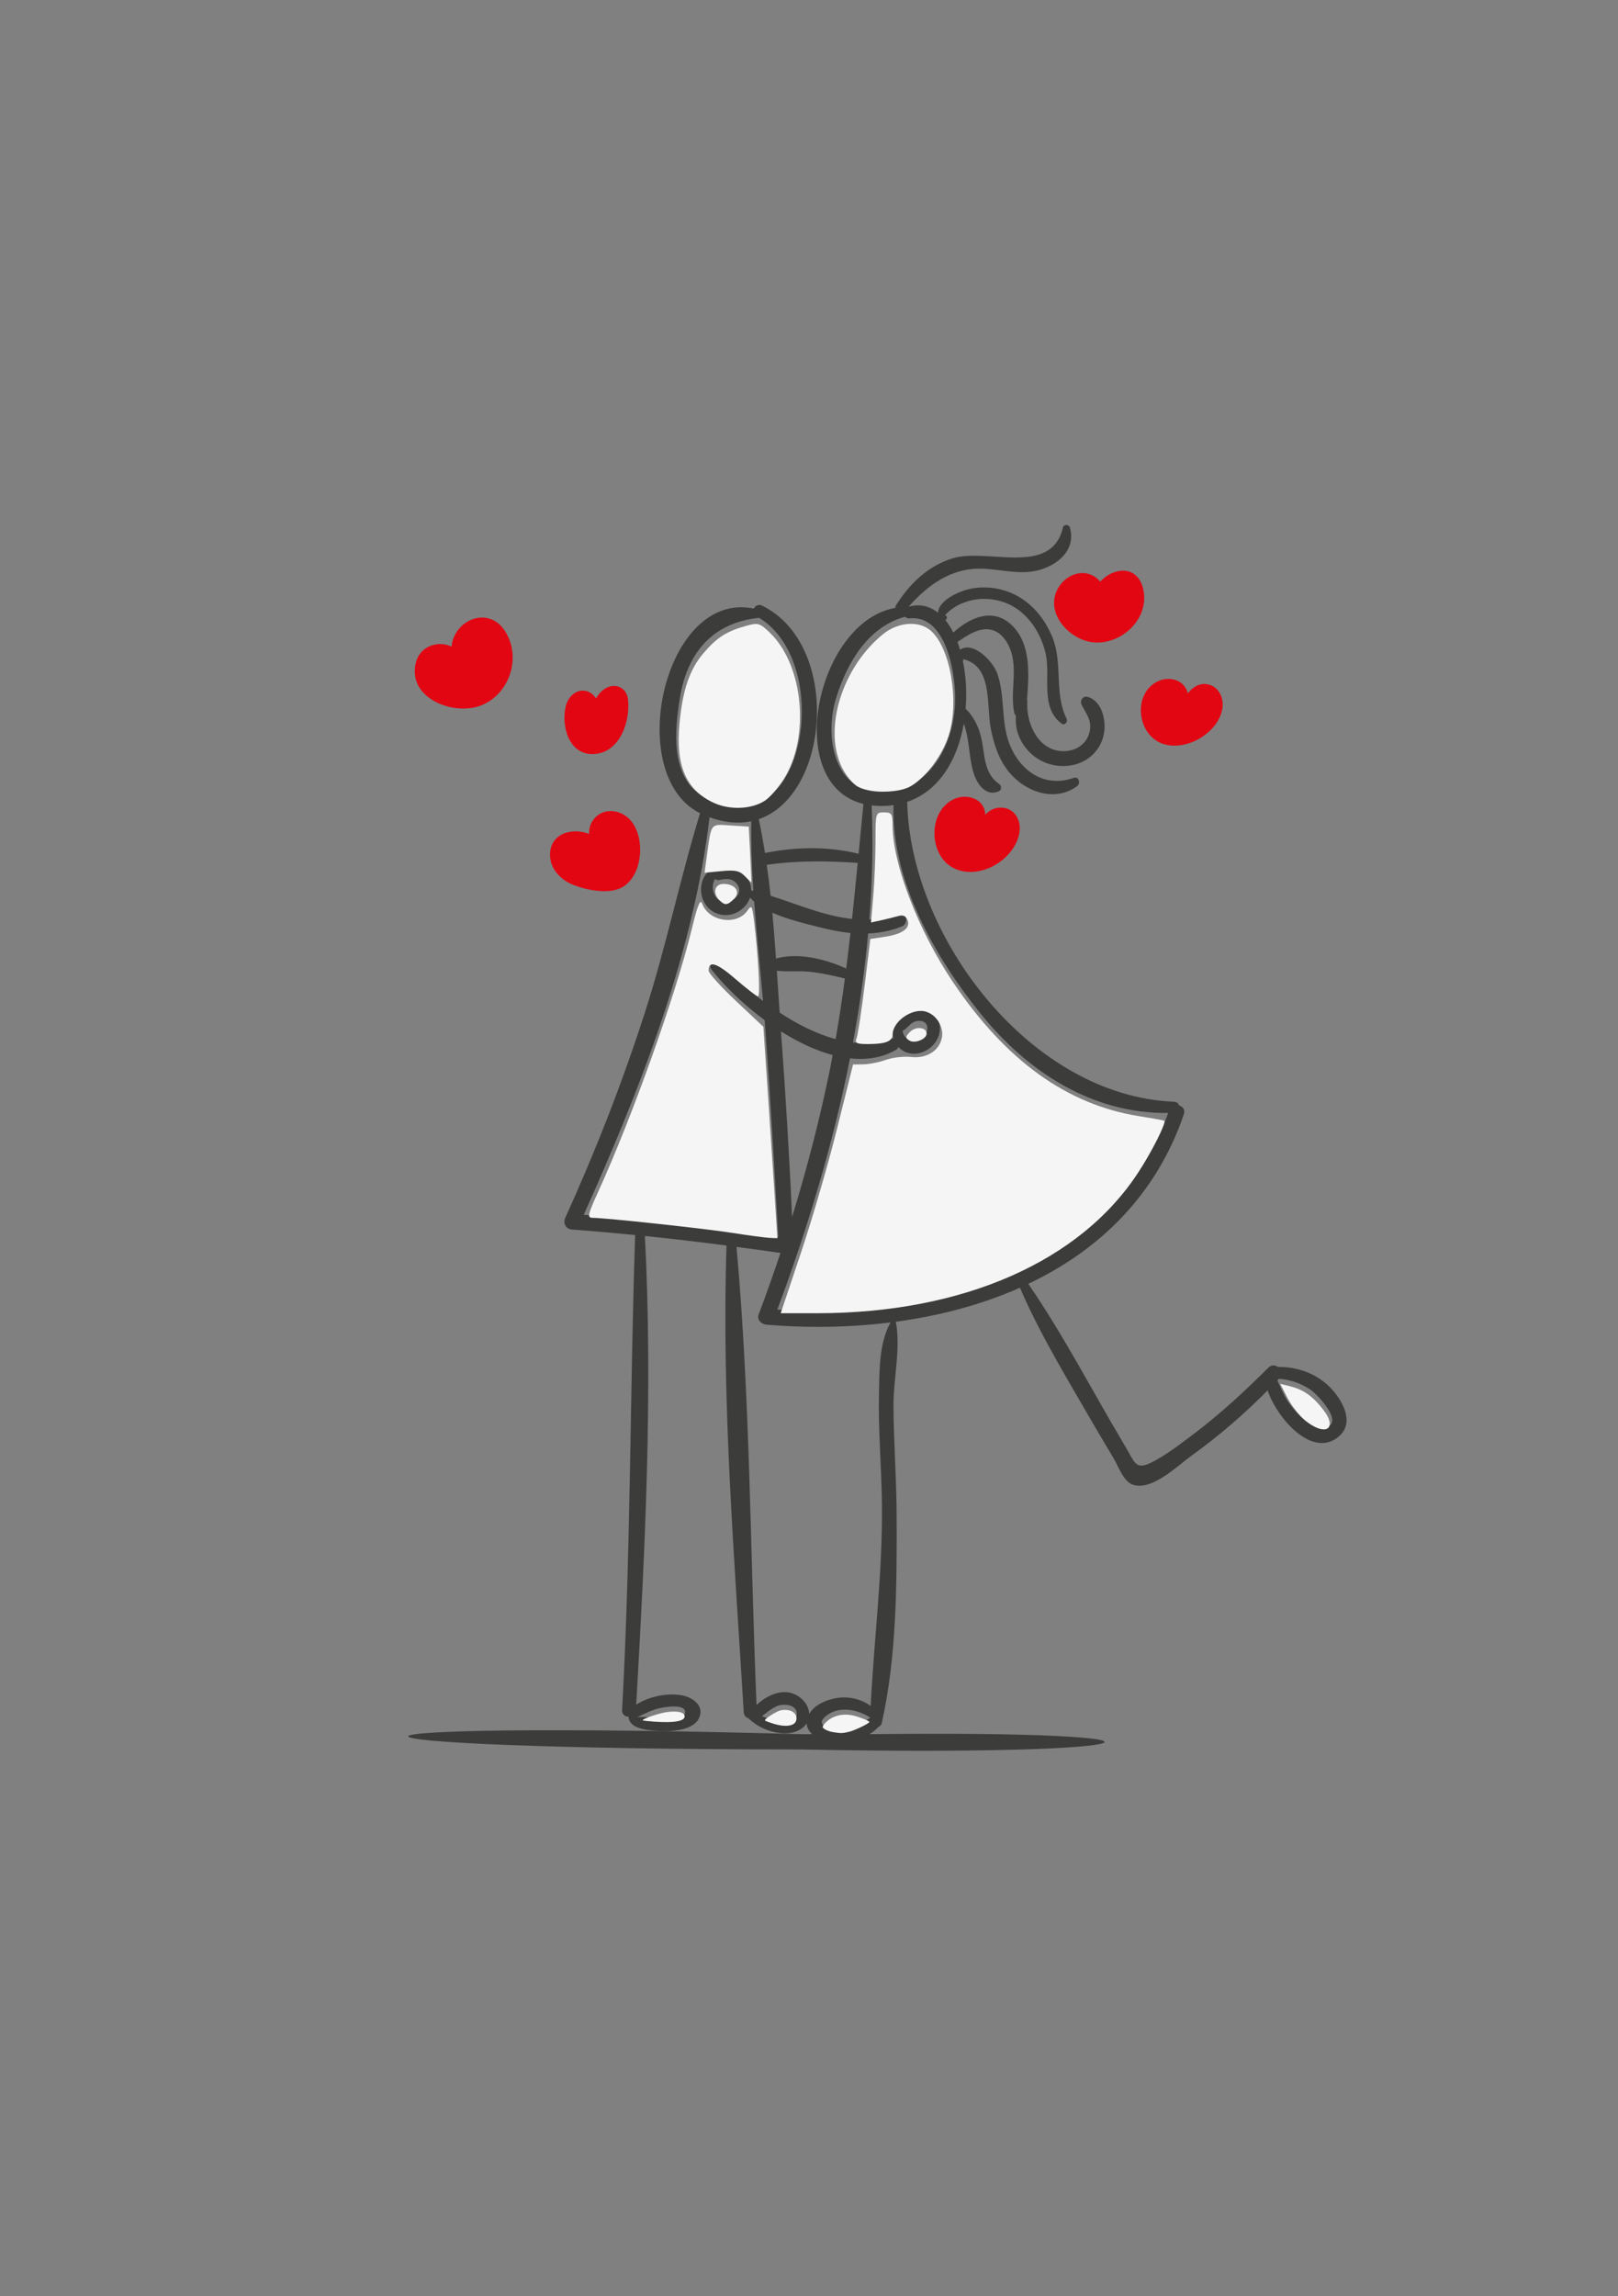 <?xml version="1.0" encoding="UTF-8" standalone="no"?>
<svg
   xmlns:dc="http://purl.org/dc/elements/1.1/"
   xmlns:cc="http://creativecommons.org/ns#"
   xmlns:rdf="http://www.w3.org/1999/02/22-rdf-syntax-ns#"
   xmlns:svg="http://www.w3.org/2000/svg"
   xmlns="http://www.w3.org/2000/svg"
   xmlns:sodipodi="http://sodipodi.sourceforge.net/DTD/sodipodi-0.dtd"
   xmlns:inkscape="http://www.inkscape.org/namespaces/inkscape"
   sodipodi:docname="fig4.svg"
   inkscape:version="1.0beta1 (32d4812, 2019-09-19)"
   id="svg3513"
   version="1.1"
   viewBox="0 0 74 105"
   height="105mm"
   width="74mm">
  <rect x="0" y="0" width="74" height="105" fill="#808080" stroke="none"/>
  <defs
     id="defs3507" />
  <sodipodi:namedview
     inkscape:window-maximized="0"
     inkscape:window-y="25"
     inkscape:window-x="0"
     inkscape:window-height="875"
     inkscape:window-width="1440"
     showborder="true"
     inkscape:pagecheckerboard="true"
     fit-margin-bottom="0"
     fit-margin-right="0"
     fit-margin-left="0"
     fit-margin-top="0"
     showgrid="false"
     inkscape:document-rotation="0"
     inkscape:current-layer="layer7"
     inkscape:document-units="mm"
     inkscape:cy="156.14801"
     inkscape:cx="112.53729"
     inkscape:zoom="1.7900893"
     inkscape:pageshadow="2"
     inkscape:pageopacity="0.0"
     borderopacity="1.0"
     bordercolor="#666666"
     pagecolor="#ffffff"
     id="base" />
  <g
     sodipodi:insensitive="true"
     style="display:none"
     transform="translate(-21.011,-17.094)"
     id="layer1"
     inkscape:groupmode="layer"
     inkscape:label="Layer 1">
    <g
       transform="matrix(0.353,0,0,-0.353,19.186,307.488)"
       id="g3645">
      <g
         transform="translate(124.037,649.338)"
         id="g2925"
         style="opacity:1;stop-opacity:1">
        <path
           inkscape:connector-curvature="0"
           id="path2927"
           style="fill:#3c3c3b;fill-opacity:1;fill-rule:nonzero;stroke:none"
           d="m 0,0 c 2.303,8.737 4.34,17.686 5.831,26.714 5.199,2.5 9.237,7.032 8.988,13.084 -0.038,0.92 -1.451,1.199 -1.669,0.226 -1.127,-5.05 -3.556,-8.264 -6.857,-10.378 1.25,8.256 2.023,16.567 2.095,24.831 1.07,-0.412 2.288,-0.602 3.678,-0.483 1.321,0.114 2.493,0.472 3.531,1.013 C 18.351,45.169 22.044,35.493 25.303,25.81 28.237,17.092 30.55,7.324 34.752,-0.915 23.197,-0.246 11.574,-0.17 0,0 m 5.054,67.088 c 0.466,4.71 2.225,8.32 6.139,10.505 0.137,-0.144 0.332,-0.235 0.592,-0.216 10.586,0.77 10.483,-19.28 0.968,-21.181 C 6.333,54.913 4.58,62.305 5.054,67.088 M 17.136,-43.995 c 0.369,0.732 1.396,0.467 1.957,0.154 0.468,-0.262 0.826,-0.656 1.176,-1.056 -1.421,-0.149 -3.703,-0.226 -3.133,0.902 M 6.183,-44.079 c -0.336,0.07 -3.191,1.15 -1.523,1.635 0.621,0.181 1.888,-0.526 2.389,-0.788 0.542,-0.282 1.008,-0.668 1.496,-1.021 -0.792,-0.016 -1.586,0.012 -2.362,0.174 M -8.876,24.457 c -0.512,-0.61 -1.404,-0.799 -2.051,-0.29 0.578,0.494 0.833,1.211 1.651,1.448 0.238,0.069 0.868,0.146 0.931,-0.027 0.083,-0.229 -0.39,-0.964 -0.531,-1.131 M -11.207,-4.4 c 0.19,-0.368 0.494,-0.491 0.798,-0.473 0.331,-0.814 0.723,-1.607 1.166,-2.392 0.668,-1.181 1.448,-2.7 2.481,-3.778 -0.025,-0.026 -0.052,-0.046 -0.077,-0.075 -6.463,-7.503 -21.173,-6.869 -30.082,-5.34 -4.584,0.786 -9.201,2.088 -13.403,4.103 -2.102,1.008 -4.104,2.191 -5.935,3.633 -0.666,0.525 -3.101,2.369 -4.216,3.886 23.412,3.574 26.079,35.784 25.269,54.735 1.27,-0.527 2.764,-0.696 4.493,-0.386 0.558,0.1 1.081,0.27 1.587,0.471 0.667,-6.959 2.15,-14.002 4.186,-20.954 -2.41,1.984 -4.058,4.497 -5.5,7.346 -0.294,0.581 -1.141,0.163 -1.011,-0.427 0.852,-3.873 3.751,-7.499 7.408,-9.846 3.367,-10.659 7.956,-21.044 12.836,-30.503 m -27.014,68.846 c 0.901,4.571 2.884,8.074 7.003,10.131 0.238,-0.365 0.73,-0.601 1.181,-0.36 4.247,2.269 6.389,-10.406 6.221,-12.364 -0.409,-4.779 -3.988,-11.511 -9.673,-9.983 -5.501,1.479 -5.626,8.038 -4.732,12.576 m 23.782,-110.107 c -0.005,0.026 -0.011,0.053 -0.017,0.08 0.756,0.621 1.561,1.122 2.541,1.39 0.61,0.167 3.247,0.481 3.446,0.013 0.125,-0.293 -3.028,-1.774 -3.43,-1.91 -0.927,-0.311 -1.89,-0.339 -2.829,-0.49 0.227,0.211 0.37,0.52 0.289,0.917 m 5.973,86.63 c 0.393,0.714 1.334,0.735 1.63,-0.08 0.262,-0.72 -0.156,-1.347 -0.857,-1.545 -0.641,-0.18 -1.35,0.046 -1.58,0.712 -0.061,0.176 -0.083,0.353 -0.081,0.528 0.314,-0.099 0.667,-0.018 0.888,0.385 M 36.287,-1.359 c -1.589,9.623 -6.032,19.41 -9.186,28.617 -3.271,9.544 -6.167,19.35 -9.94,28.704 -0.01,0.023 -0.027,0.035 -0.037,0.057 7.78,6.342 5.175,25.058 -4.628,23.236 C 2.192,79.802 -0.711,60.189 7.085,55.141 7.017,55.042 6.963,54.929 6.947,54.787 5.938,45.845 4.882,36.993 3.526,28.197 0.599,26.956 -2.799,26.275 -6.476,25.818 c -0.077,0.791 -0.537,1.458 -1.572,1.662 -0.625,0.124 -1.474,0.001 -2.242,-0.315 -0.063,0.045 -0.135,0.08 -0.223,0.089 -1.392,0.136 -2.44,-0.936 -2.618,-2.175 -3.016,0.301 -5.765,0.616 -8.427,1.829 -1.458,4.93 -2.66,9.916 -3.884,14.899 5.035,0.404 9.699,-0.295 14.473,-1.877 0.022,-0.223 0.063,-0.442 0.135,-0.648 0.603,-1.736 2.7,-2.264 4.261,-1.509 1.078,0.522 1.673,1.598 1.666,2.693 1.682,0.429 3.356,0.877 5.073,1.15 1.585,0.253 3.249,0.112 4.726,0.754 0.655,0.285 0.355,1.177 -0.179,1.375 -1.546,0.573 -3.488,0.08 -5.063,-0.258 -1.699,-0.365 -3.331,-0.931 -4.875,-1.721 -0.088,0.175 -0.187,0.348 -0.315,0.509 -0.71,0.896 -1.981,1.175 -3.008,0.814 -0.102,0.044 -0.219,0.067 -0.352,0.043 -0.788,-0.144 -1.37,-0.69 -1.719,-1.376 -4.796,1.902 -10.032,2.228 -15.075,1.237 -0.015,-0.003 -0.023,-0.012 -0.037,-0.016 -0.636,2.579 -1.283,5.156 -1.981,7.722 4.379,2.764 6.329,9.319 5.843,14.065 -0.334,3.262 -3.786,13.834 -8.485,11.294 -0.042,0.008 -0.081,0.021 -0.13,0.02 -0.38,-0.006 -0.748,-0.042 -1.106,-0.1 2.414,5.756 -5.182,11.661 -10.341,11.972 -3.6,0.217 -7.035,-1.31 -9.672,-3.702 -1.505,-1.366 -2.573,-2.953 -3.652,-4.668 -2.239,-3.562 -4.5,-5.161 -8.592,-6.355 -0.948,-0.277 -0.798,-1.798 0.238,-1.761 5.903,0.211 8.241,4.502 11.268,8.819 3.281,4.679 8.996,7.811 14.551,4.662 2.05,-1.162 3.059,-2.758 3.79,-4.528 -1.967,3.203 -5.779,4.988 -10.04,3.964 -9.22,-2.215 -6.689,-15.594 -14.902,-19.074 -1.231,-0.521 -0.171,-2.338 1.056,-1.806 3.99,1.73 5.639,5.285 7.013,9.213 1.005,2.874 1.791,6.252 4.086,8.431 4.365,4.145 9.567,1.68 11.855,-2.632 -1.998,2.48 -5.777,3.38 -8.967,1.837 -8.944,-4.326 -3.277,-16.623 -10.741,-21.842 -1.056,-0.738 -0.157,-2.287 1.009,-1.727 3.572,1.719 4.975,5.299 5.544,9.043 0.482,3.171 0.224,6.684 1.958,9.524 2.761,4.522 9.653,4.921 11.148,-0.711 -0.256,-0.175 -0.501,-0.369 -0.741,-0.571 -2.077,2.408 -5.797,2.374 -7.786,-0.497 -3.943,-5.69 2.396,-16.636 -6.897,-18.378 -0.888,-0.166 -0.873,-1.601 0,-1.78 3.465,-0.707 6.256,1.999 7.251,5.208 0.71,2.29 0.467,4.723 0.394,7.076 -0.104,3.326 1.586,11.376 6.137,7.506 -5.498,-5.93 -5.657,-19.269 0.63,-22.904 -1.529,-18.516 -2.429,-49.334 -25.772,-53.049 -0.31,-0.049 -0.525,-0.219 -0.656,-0.446 -0.102,-0.123 -0.166,-0.276 -0.151,-0.435 0.002,-0.012 0.005,-0.025 0.006,-0.037 -0.027,-0.265 0.022,-0.543 0.141,-0.777 0.874,-3.505 4.984,-6.418 7.8,-8.191 5.1,-3.212 11.164,-5.113 17.07,-6.119 0.312,-0.053 0.642,-0.103 0.967,-0.154 0.077,-4.449 2.13,-9.271 3.001,-13.497 1.199,-5.815 1.492,-11.901 2.955,-17.628 0.216,-0.847 1.437,-0.648 1.499,0.176 0.662,0.324 1.199,0.848 1.904,1.122 0.458,0.179 2.864,0.767 2.953,-0.202 0.095,-1.025 -2.043,-1.095 -2.628,-1.177 -1.014,-0.143 -2.096,-0.158 -3.002,-0.658 -0.533,-0.294 -0.444,-1.206 0.175,-1.339 0.947,-0.203 1.879,0.046 2.827,0.19 0.859,0.13 1.767,0.211 2.567,0.574 1.09,0.496 1.999,1.664 1.646,2.923 -0.383,1.369 -1.974,1.665 -3.198,1.567 -0.791,-0.064 -1.576,-0.302 -2.277,-0.675 -0.165,-0.088 -0.574,-0.333 -0.952,-0.621 -0.089,4.578 -1.186,9.344 -2.089,13.757 -1.037,5.073 -3.047,10.171 -3.966,15.281 3.506,-0.481 7.588,-0.791 11.678,-0.615 1.839,-8.85 4.593,-17.791 7.184,-26.444 0.106,-0.352 0.334,-0.544 0.593,-0.629 -0.775,-0.265 -0.729,-1.316 0.024,-1.58 1.922,-0.673 4.507,0.32 6.198,1.269 1.155,0.648 3.834,2.286 2.658,3.915 -0.887,1.227 -3.363,1.045 -4.63,0.75 -1.213,-0.283 -2.37,-0.897 -3.277,-1.76 -1.736,8.246 -4.065,16.826 -7.381,24.557 6.664,0.471 13.148,2.325 16.893,6.931 0.195,0.241 0.272,0.504 0.269,0.758 0.226,0.125 0.377,0.37 0.279,0.658 -0.57,1.671 -2.06,3.055 -2.977,4.581 -0.845,1.405 -1.54,2.89 -2.352,4.311 -4.124,8.7 -7.825,17.503 -10.744,26.692 -0.02,0.062 -0.037,0.123 -0.056,0.185 2.565,-0.992 5.294,-1.337 7.857,-0.737 0.042,-0.098 0.087,-0.195 0.143,-0.29 1.077,-1.84 3.683,-1.958 5.15,-0.574 0.501,0.473 0.905,1.174 1.09,1.891 3.032,-0.507 6.471,-0.18 9.695,0.875 -1.426,-8.839 -3.18,-17.625 -5.535,-26.392 -0.182,-0.679 0.336,-1.342 1.032,-1.354 4.165,-0.069 8.33,-0.187 12.494,-0.312 -0.042,-13.463 -0.464,-26.616 -2.228,-39.956 -1.988,1.476 -5.312,2.677 -6.25,0.436 -0.554,-1.322 0.302,-2.607 1.481,-3.179 1.492,-0.723 3.362,-0.724 4.922,-0.21 0.482,-0.344 1.22,-0.285 1.347,0.458 2.37,13.854 3.41,28.397 1.981,42.413 4.903,-0.15 9.806,-0.305 14.709,-0.424 -3.095,-13.071 -4.524,-26.942 -5.848,-40.352 -0.716,0.727 -1.593,1.3 -2.586,1.473 -1.365,0.239 -2.798,-0.375 -3.26,-1.744 -0.429,-1.273 0.183,-2.549 1.464,-2.977 1.317,-0.44 2.899,-0.254 4.158,0.373 0.203,-0.881 1.81,-1.028 1.949,0 1.925,14.256 4.348,28.829 5.079,43.204 2.493,-0.058 4.986,-0.108 7.479,-0.135 0.999,-0.011 1.245,1.08 0.778,1.693" />
      </g>
      <g
         transform="translate(109.455,704.813)"
         id="g2929"
         style="opacity:1;stop-opacity:1">
        <path
           inkscape:connector-curvature="0"
           id="path2931"
           style="fill:#e20613;fill-opacity:1;fill-rule:nonzero;stroke:none"
           d="M 0,0 C 0.299,-0.01 0.57,-0.125 0.82,-0.294 0.748,-0.33 0.676,-0.364 0.604,-0.413 c -0.339,0.15 -0.7,0.264 -1.079,0.346 C -0.338,-0.022 -0.185,0.007 0,0 M 4.898,3.116 C 3.616,4.063 1.489,4.565 0.368,3.097 0.103,2.75 -0.043,2.349 -0.095,1.946 c -0.076,0.01 -0.143,0.036 -0.223,0.04 -1.769,0.1 -2.942,-1.453 -2.909,-3.12 0.069,-3.368 5.427,-5.985 8.3,-4.593 3.48,1.687 2.448,6.906 -0.175,8.843" />
      </g>
      <g
         transform="translate(123.135,724.478)"
         id="g2933"
         style="opacity:1;stop-opacity:1">
        <path
           inkscape:connector-curvature="0"
           id="path2935"
           style="fill:#e20613;fill-opacity:1;fill-rule:nonzero;stroke:none"
           d="m 0,0 c -0.568,3.361 -3.455,2.577 -5.17,0.69 -0.009,0.872 -0.239,1.644 -1.458,2.097 -1.629,0.606 -3.399,-0.429 -4.354,-1.709 -2.587,-3.465 -0.749,-9.397 3.903,-9.834 C -3.129,-9.128 0.609,-3.608 0,0" />
      </g>
      <g
         transform="translate(105.895,736.149)"
         id="g2937"
         style="opacity:1;stop-opacity:1">
        <path
           inkscape:connector-curvature="0"
           id="path2939"
           style="fill:#e20613;fill-opacity:1;fill-rule:nonzero;stroke:none"
           d="M 0,0 C -0.847,0.949 -2.479,1.822 -3.643,0.897 -3.94,0.662 -4.13,0.339 -4.248,-0.017 -4.43,0.095 -4.625,0.194 -4.847,0.256 -6.138,0.622 -7.309,-0.228 -7.775,-1.393 -9.04,-4.564 -5.667,-7.761 -2.539,-7.134 0.691,-6.486 2.26,-2.533 0,0" />
      </g>
      <g
         transform="translate(121.29,751.333)"
         id="g2941"
         style="opacity:1;stop-opacity:1">
        <path
           inkscape:connector-curvature="0"
           id="path2943"
           style="fill:#e20613;fill-opacity:1;fill-rule:nonzero;stroke:none"
           d="M 0,0 C -0.974,-0.031 -1.77,-0.562 -2.352,-1.291 -2.538,-0.936 -2.8,-0.61 -3.164,-0.332 -4.369,0.586 -6.03,0.336 -6.778,-1.025 -8.47,-4.105 -7.259,-8.25 -3.552,-8.752 -0.047,-9.226 2.532,-5.85 2.531,-2.585 2.531,-1.097 1.542,0.049 0,0" />
      </g>
    </g>
    <path
       transform="matrix(0.265,0,0,0.265,21.011,17.094)"
       inkscape:connector-curvature="0"
       id="path3692"
       d="m 110.303,159.206 c -2.609,-3.316 -3.159,-11.53 -1.133,-16.894 1.698,-4.493 6.652,-9.334 9.552,-9.334 4.227,0 8.562,12.438 6.792,19.49 -0.385,1.533 -2.008,4.342 -3.606,6.242 -3.75,4.457 -8.336,4.653 -11.605,0.496 z"
       style="fill:#f5f5f5;stroke-width:1.123" />
    <path
       transform="matrix(0.265,0,0,0.265,21.011,17.094)"
       inkscape:connector-curvature="0"
       id="path3694"
       d="m 105.17,252.087 c -9.854,-2.455 -16.88,-5.589 -21.738,-9.694 l -3.778,-3.192 5.598,-2.471 c 14.884,-6.569 23.1,-21.562 26.098,-47.625 0.604,-5.248 1.102,-12.412 1.107,-15.921 0.009,-6.123 0.134,-6.394 3.096,-6.735 3.068,-0.353 3.101,-0.283 5.455,11.431 1.303,6.483 2.244,11.939 2.092,12.126 -0.152,0.187 -1.385,-1.455 -2.74,-3.648 -2.445,-3.956 -4.527,-5.19 -4.527,-2.683 0,2.223 5.572,10.942 7.73,12.098 1.148,0.614 3.409,4.94 5.146,9.843 3.801,10.73 11.712,27.828 16.403,35.453 l 3.491,5.673 -2.634,2.049 c -7.068,5.496 -25.878,7.017 -40.8,3.298 z"
       style="fill:#f5f5f5;stroke-width:1.123" />
    <path
       transform="matrix(0.265,0,0,0.265,21.011,17.094)"
       inkscape:connector-curvature="0"
       id="path3696"
       d="m 169.227,154.388 c -6.338,-7.003 -2.63,-23.621 5.486,-24.583 9.354,-1.108 12.992,15.662 5.108,23.547 -3.713,3.713 -7.808,4.113 -10.593,1.036 z"
       style="fill:#f5f5f5;stroke-width:1.123" />
    <path
       transform="matrix(0.265,0,0,0.265,21.011,17.094)"
       inkscape:connector-curvature="0"
       id="path3698"
       d="m 181.22,232.016 c -14.304,-0.202 -21.608,-0.708 -21.608,-1.497 0,-0.656 0.974,-5.065 2.165,-9.798 1.191,-4.733 2.786,-11.889 3.546,-15.902 1.186,-6.269 1.992,-7.826 5.722,-11.057 5.155,-4.466 7.65,-8.895 7.65,-13.582 0,-4.884 -2.738,-4.339 -4.293,0.853 -0.705,2.352 -2.634,5.509 -4.286,7.016 -2.474,2.255 -2.871,2.368 -2.247,0.639 0.417,-1.155 1.082,-8.126 1.478,-15.491 l 0.72,-13.391 4.478,0.337 4.478,0.337 12.073,35.92 c 6.64,19.756 11.997,35.92 11.904,35.92 -0.093,0 -9.893,-0.137 -21.777,-0.305 z"
       style="fill:#f5f5f5;stroke-width:1.123" />
    <path
       transform="matrix(0.265,0,0,0.265,21.011,17.094)"
       inkscape:connector-curvature="0"
       id="path3700"
       d="m 146.477,178.698 c -0.255,-0.413 1.194,-2.067 1.819,-2.076 0.668,-0.01 1.137,1.111 0.76,1.815 -0.362,0.677 -2.207,0.863 -2.579,0.26 z"
       style="fill:#f5f5f5;stroke-width:0.349" />
    <path
       transform="matrix(0.265,0,0,0.265,21.011,17.094)"
       inkscape:connector-curvature="0"
       id="path3702"
       d="m 144.884,198.786 c 0.912,-0.971 2.123,-1.4 2.123,-0.751 0,0.684 -1.192,1.59 -2.093,1.59 h -0.818 z"
       style="fill:#f5f5f5;stroke-width:0.349" />
    <path
       transform="matrix(0.265,0,0,0.265,21.011,17.094)"
       inkscape:connector-curvature="0"
       id="path3704"
       d="m 139.337,293.187 c 0,-0.26 0.628,-0.888 1.395,-1.396 1.104,-0.73 1.922,-0.952 3.922,-1.063 l 2.527,-0.14 -2.371,1.246 c -2.727,1.433 -5.473,2.112 -5.473,1.353 z"
       style="fill:#f5f5f5;stroke-width:0.349" />
    <path
       transform="matrix(0.265,0,0,0.265,21.011,17.094)"
       inkscape:connector-curvature="0"
       id="path3706"
       d="m 166.354,290.189 c -1.748,-0.615 -2.621,-1.669 -1.383,-1.669 0.577,0 3.997,1.646 3.997,1.923 0,0.282 -1.506,0.135 -2.615,-0.255 z"
       style="fill:#f5f5f5;stroke-width:0.349" />
    <path
       transform="matrix(0.265,0,0,0.265,21.011,17.094)"
       inkscape:connector-curvature="0"
       id="path3708"
       d="m 182.109,291.414 c -0.364,-0.094 -0.579,-0.408 -0.509,-0.744 0.167,-0.806 1.94,-0.633 2.85,0.278 l 0.71,0.71 -1.21,-0.04 c -0.666,-0.022 -1.494,-0.114 -1.84,-0.204 z"
       style="fill:#f5f5f5;stroke-width:0.349" />
    <path
       transform="matrix(0.265,0,0,0.265,21.011,17.094)"
       inkscape:connector-curvature="0"
       id="path3710"
       d=""
       style="fill:#f5f5f5;stroke-width:0.349" />
    <path
       transform="matrix(0.265,0,0,0.265,21.011,17.094)"
       inkscape:connector-curvature="0"
       id="path3712"
       d="m 119.989,298.356 c 0.192,-0.194 0.974,-0.682 1.738,-1.085 2.291,-1.209 5.542,-0.807 3.59,0.443 -0.933,0.598 -5.873,1.193 -5.327,0.642 z"
       style="fill:#f5f5f5;stroke-width:0.349" />
  </g>
  <g
     sodipodi:insensitive="true"
     style="display:none"
     inkscape:label="Layer 2"
     id="layer4"
     inkscape:groupmode="layer">
    <g
       transform="matrix(1.096,0,0,1.096,-4.853,-8.127)"
       id="g3851">
      <g
         id="g3747"
         transform="matrix(0.353,0,0,-0.353,-201.423,290.395)">
        <g
           style="opacity:1;stop-opacity:1"
           id="g2861"
           transform="translate(691.968,690.498)">
          <path
             d="m 0,0 c -8.341,4.664 2.98,21.674 11.303,20.548 0.035,-0.04 0.062,-0.082 0.108,-0.117 C 19.005,14.665 10.063,-5.627 0,0 m 12.187,-36.128 c 2.834,-5.012 6.431,-9.647 10.702,-13.519 3.163,-2.868 7.647,-6.408 12.17,-5.985 -16.535,-15.46 -40.453,-12.132 -58.335,-0.728 5.713,7.775 9.817,16.473 13.106,25.525 1.405,3.868 2.767,7.802 4.037,11.773 2.871,0.247 5.607,1.033 7.777,2.779 0.505,0.406 -0.04,1.277 -0.628,1.079 -2.277,-0.769 -4.311,-1.538 -6.555,-1.97 0.88,2.833 1.699,5.683 2.448,8.543 0.439,-0.281 0.876,-0.562 1.309,-0.877 0.752,-0.547 1.717,0.694 1,1.296 -0.594,0.498 -1.214,0.957 -1.853,1.38 0.456,1.82 0.89,3.642 1.274,5.466 2.157,-1.37 4.485,-1.611 6.687,-1.098 C 5.314,-2.498 5.293,-2.523 5.285,-2.562 3.086,-13.643 6.74,-26.496 12.187,-36.128 M -0.571,-86.702 c -0.23,0.05 -0.476,0.07 -0.7,0.093 -0.238,0.024 -0.475,0.018 -0.711,0.01 -0.073,0.065 -0.135,0.136 -0.22,0.193 -1.341,0.883 -3.409,-0.215 -4.592,-0.941 -0.613,-0.376 -1.167,-0.83 -1.602,-1.361 -2.183,8.967 -4.893,18.51 -9.092,26.755 6.235,-3.015 12.984,-5.087 19.755,-5.859 -1.704,-6.083 -2.492,-12.541 -2.838,-18.89 m -0.159,-3.65 c -0.341,-0.317 -0.829,-0.468 -1.291,-0.463 -0.278,0.003 -0.551,0.123 -0.822,0.196 0.254,0.155 0.499,0.325 0.713,0.539 0.634,0.632 0.944,1.626 0.745,2.479 0.027,-0.005 0.053,-0.003 0.08,-0.009 0.249,-0.051 0.462,-0.135 0.675,-0.177 -0.04,-0.858 -0.074,-1.714 -0.1,-2.565 m -22.72,50.358 c 4.21,2.466 7.956,5.389 10.627,9.64 0.549,0.875 -0.473,1.647 -1.233,1.314 -0.057,0.151 -0.143,0.296 -0.298,0.413 -4.199,3.172 -8.277,6.325 -12.1,9.845 1.662,0.001 3.304,0.16 4.893,0.498 0.279,-1.429 1.847,-2.329 3.321,-2.021 0.989,0.206 1.826,0.998 2.156,1.934 2.275,-0.396 4.825,-0.746 7.373,-0.778 -3.244,-10.024 -6.508,-19.966 -11.772,-29.154 -0.007,0.032 0,0.059 -0.011,0.093 -0.855,2.759 -1.9,5.515 -2.956,8.216 m -4.744,-0.159 c -5.314,-2.744 -10.725,-5.226 -16.553,-6.575 0.254,15.072 -1.493,30.763 -7.021,44.855 0.023,-0.002 0.046,-0.008 0.07,-0.009 3.43,-0.246 6.039,1.084 7.574,3.311 2.897,-6.347 7.101,-12.411 12.071,-17.785 -2.847,0.367 -5.681,0.938 -8.61,1.904 -0.514,0.169 -0.876,-0.653 -0.374,-0.887 3.367,-1.572 7.226,-2.768 11.118,-3.233 4.499,-4.497 9.518,-8.429 14.708,-11.522 0.053,-0.031 0.101,-0.036 0.152,-0.056 -3.405,-4.496 -8.164,-7.435 -13.135,-10.003 M -60.162,6.919 c -0.689,2.013 -0.699,4.214 -0.122,6.256 0.48,1.702 2.85,6.989 5.614,5.474 0.345,-0.19 0.63,0.036 0.681,0.321 9.283,0.208 14.613,-19.543 2.79,-19.085 -4.056,0.157 -7.676,3.27 -8.963,7.034 m 41.253,-25.653 c -1.312,-0.022 -1.464,1.158 -0.961,1.997 0.174,-0.201 0.46,-0.297 0.722,-0.122 0.514,0.344 1.339,0.417 1.607,-0.295 0.302,-0.803 -0.656,-1.567 -1.368,-1.58 m -16.076,15.017 c 1.593,0.183 3.184,0.293 4.788,0.313 2.828,0.033 5.576,-0.323 8.377,-0.588 -0.03,-0.225 -0.04,-0.453 -0.005,-0.679 0.252,-1.629 2.05,-2.184 3.385,-1.413 0.578,0.334 0.961,0.852 1.135,1.42 0.098,-0.194 0.28,-0.34 0.536,-0.331 4.364,0.163 8.258,-0.676 11.911,-2.604 -1.159,-3.289 -2.248,-6.593 -3.317,-9.895 -2.58,-0.151 -5.174,-0.047 -7.759,-0.012 -0.003,0.401 -0.106,0.805 -0.339,1.181 -0.516,0.832 -1.681,1.276 -2.624,1.037 -1.187,0.209 -2.233,-0.662 -2.584,-1.757 -2.458,0.071 -4.82,0.153 -7.145,0.332 -0.695,0.687 -1.382,1.388 -2.056,2.11 -3.007,3.219 -5.759,6.674 -8.415,10.2 0.082,0.062 0.115,0.195 -0.002,0.247 0.912,-0.404 3.075,0.32 4.114,0.439 M -20.094,-4.1 c 0.075,0.299 0.15,0.699 0.484,0.819 0.304,0.11 0.62,-0.126 0.747,-0.394 0.243,-0.512 -0.249,-0.995 -0.716,-1.13 -0.455,-0.132 -0.723,0.058 -0.838,0.367 0.147,0.057 0.278,0.156 0.323,0.338 m 35.469,-86.728 c -1.413,-0.235 -3.281,-0.564 -4.249,0.4 -1.045,1.04 0.826,1.869 1.724,1.672 0.951,-0.208 1.619,-0.948 2.543,-1.184 0.014,-0.004 0.028,-0.002 0.042,-0.004 -0.021,-0.294 -0.039,-0.59 -0.06,-0.884 m -31.242,0.166 c 0.712,-0.063 1.551,-0.091 0.615,-0.837 -0.329,-0.262 -0.734,-0.473 -1.113,-0.648 -1.045,-0.482 -2.162,-0.646 -3.295,-0.615 0.823,1.307 2.124,2.248 3.793,2.1 m 54.222,99.61 c 0.452,0.569 -0.134,1.598 -0.852,1.105 -9.107,-6.264 -14.244,5.264 -19.845,10.296 -1.58,1.421 -4.192,3.3 -5.878,1.408 -1.026,0.558 -2.166,0.718 -3.356,0.552 4.832,3.098 10.646,2.121 14.24,-3.145 1.673,-2.452 2.823,-5.357 5.347,-7.117 2.614,-1.824 6.635,-2.174 8.257,1.015 0.229,0.451 -0.263,1.073 -0.746,0.746 C 27.803,8.579 24.309,23.223 17.925,25.595 12.917,27.455 7.756,25.424 4.991,21.047 -2.046,16.995 -8.646,4.723 -2.278,-0.692 c -0.691,-1.717 -1.336,-3.446 -1.964,-5.179 -3.854,2.072 -8.301,2.862 -12.695,2.115 -0.118,-0.02 -0.204,-0.076 -0.274,-0.143 -0.024,0.641 -0.305,1.272 -0.917,1.72 -0.692,0.506 -1.61,0.575 -2.333,0.096 -0.077,-0.05 -0.149,-0.109 -0.219,-0.171 -0.198,-0.105 -0.372,-0.244 -0.525,-0.408 -5.957,1.499 -12.748,1.095 -18.607,-0.783 -1.34,1.795 -2.661,3.602 -3.98,5.404 1.025,1.771 1.442,4.012 1.117,6.46 -0.67,5.038 -6.246,14.384 -12.492,11.827 -0.082,-0.033 -0.143,-0.079 -0.203,-0.126 -1.457,0.504 -2.767,-0.183 -3.858,-1.422 -0.078,0.165 -0.177,0.302 -0.27,0.447 -0.146,-0.283 -0.305,-0.558 -0.485,-0.819 -0.149,-0.217 -0.313,-0.421 -0.471,-0.63 0.1,-0.084 0.202,-0.164 0.297,-0.263 -1.504,-2.403 -2.398,-5.711 -2.377,-7.398 0.067,-5.411 4.102,-10.561 9.4,-11.7 0.003,-0.028 -0.003,-0.051 0.005,-0.081 3.799,-15.356 6.634,-30.418 6.234,-46.317 -0.019,-0.734 0.691,-1.155 1.346,-1.026 4.128,0.813 8.075,2.22 11.905,3.914 2.204,-16.371 6.472,-32.884 11.611,-48.551 0.229,-0.699 0.993,-0.771 1.444,-0.443 0.117,-0.092 0.254,-0.165 0.435,-0.18 2.016,-0.172 4.019,0.352 5.662,1.551 1.094,0.798 1.918,2.3 0.369,3.12 -2.194,1.161 -5.358,-0.063 -6.515,-2.236 -4.238,15.691 -7.9,31.482 -11.92,47.225 2.266,1.041 4.495,2.171 6.694,3.341 0.473,0.252 0.936,0.511 1.399,0.771 0.536,-2.74 1.273,-5.529 2.296,-8.095 0.208,-0.522 0.735,-0.668 1.152,-0.542 -1.394,-2.359 -2.92,-4.667 -4.623,-6.91 -0.35,-0.461 -0.05,-1.136 0.371,-1.414 2.047,-1.351 4.191,-2.594 6.403,-3.726 2.276,-9.821 5.99,-19.582 9.003,-29.205 0.102,-0.324 0.316,-0.504 0.56,-0.588 0,-0.019 -0.004,-0.036 -0.004,-0.055 -0.003,-0.393 0.534,-0.434 0.657,-0.089 0.026,0.073 0.066,0.133 0.095,0.203 0.304,0.153 0.514,0.456 0.477,0.868 0.418,0.599 0.956,1.098 1.608,1.497 0.715,0.439 2.254,1.336 3.136,1.147 1.26,-0.269 0.253,-1.534 -0.291,-1.868 -0.505,-0.311 -1.095,-0.479 -1.649,-0.678 -1.086,-0.389 -2.191,-0.74 -3.245,-1.21 -0.8,-0.357 -0.229,-1.643 0.591,-1.402 1.186,0.349 2.349,0.838 3.5,1.29 0.198,0.078 0.398,0.156 0.596,0.238 0,-0.001 0,-0.002 0,-0.003 0.003,-0.965 1.333,-1.133 2.057,-0.988 0.53,0.106 0.942,0.382 1.258,0.759 0.406,-0.344 1.216,-0.143 1.285,0.562 0.751,7.622 1.921,15.237 2.561,22.865 4.605,-0.431 9.208,-0.252 13.657,0.653 -0.635,-7.039 -0.971,-14.143 -1.452,-21.204 -0.987,0.904 -2.584,1.492 -3.81,1.256 -1.257,-0.242 -2.496,-1.323 -2.449,-2.689 0.1,-2.952 4.232,-2.991 6.335,-1.77 0.406,-0.328 1.168,-0.264 1.28,0.357 1.409,7.824 1.921,16.293 0.831,24.221 7.141,1.59 13.861,5.069 19.508,10.948 0.747,0.777 -0.221,1.891 -1.045,1.498 -5.39,2.183 -9.696,4.11 -13.907,8.414 -3.755,3.837 -6.897,8.237 -9.362,13.004 -5.096,9.851 -5.903,19.613 -6.086,30.462 -0.004,0.291 -0.17,0.506 -0.386,0.635 2.622,0.935 4.964,2.918 6.494,5.326 1.227,-2.345 1.044,-12.875 1.517,-14.169 1.08,-2.954 3.597,-5.109 6.79,-4.573 1.177,0.197 0.717,1.773 -0.257,1.899 -7.248,0.938 -3.755,10.322 -5.284,15.034 -0.345,1.065 -1.029,2.543 -2.035,3.106 0.61,1.223 1.16,2.679 1.563,4.24 4.822,-4.693 1.72,-11.835 5.783,-16.772 2.08,-2.526 6.885,-3.511 8.533,-0.027 0.398,0.841 -0.554,1.579 -1.27,0.98 -3.124,-2.613 -6.061,0.224 -6.912,3.399 -0.545,2.036 -0.473,4.187 -0.801,6.26 -0.505,3.191 -1.831,5.719 -4.632,7.401 -0.135,0.081 -0.271,0.096 -0.401,0.081 0.213,1.09 0.355,2.202 0.38,3.294 2.96,-0.46 5.792,-7.956 7.195,-9.941 1.293,-1.829 2.846,-3.555 4.818,-4.666 3.27,-1.841 7.919,-1.936 9.483,2.013 0.385,0.974 -1.032,1.358 -1.559,0.657 -3.52,-4.689 -8.882,0.134 -10.959,3.038 -1.476,2.064 -2.546,4.394 -3.969,6.495 -1.215,1.794 -2.807,4.172 -5.049,3.958 -0.205,2.477 -1.076,4.712 -2.995,6.101 4.449,0.899 16.286,-23.619 25.479,-12.05"
             style="fill:#3c3c3b;fill-opacity:1;fill-rule:nonzero;stroke:none"
             id="path2863"
             inkscape:connector-curvature="0" />
        </g>
        <g
           style="opacity:1;stop-opacity:1"
           id="g2865"
           transform="translate(646.042,724.624)">
          <path
             d="m 0,0 c -1.327,2.735 -4.325,1.985 -5.827,0.061 -0.399,0.55 -0.97,0.957 -1.734,1.039 -1.484,0.161 -2.461,-1.266 -2.733,-2.567 -0.691,-3.309 2.403,-6.283 5.638,-5.786 C -1.558,-6.778 1.545,-3.186 0,0"
             style="fill:#e20613;fill-opacity:1;fill-rule:nonzero;stroke:none"
             id="path2867"
             inkscape:connector-curvature="0" />
        </g>
        <g
           style="opacity:1;stop-opacity:1"
           id="g2869"
           transform="translate(634.903,739.317)">
          <path
             d="m 0,0 c -2.54,2.779 -7.62,1.538 -8.429,-2.017 -2.166,0.815 -4.814,-0.272 -5.217,-3.198 -0.727,-5.278 6.975,-6.551 10.56,-5.053 C 0.894,-8.606 3.243,-3.549 0,0"
             style="fill:#e20613;fill-opacity:1;fill-rule:nonzero;stroke:none"
             id="path2871"
             inkscape:connector-curvature="0" />
        </g>
        <g
           style="opacity:1;stop-opacity:1"
           id="g2873"
           transform="translate(646.275,747.571)">
          <path
             d="M 0,0 C -0.192,0.306 -0.461,0.56 -0.791,0.733 -2.052,1.391 -3.571,0.842 -4.421,-0.204 -6.25,-2.453 -5.076,-6.098 -2.38,-6.996 0.675,-8.013 4.93,-5.62 4.669,-2.123 4.477,0.457 1.644,1.156 0,0"
             style="fill:#e20613;fill-opacity:1;fill-rule:nonzero;stroke:none"
             id="path2875"
             inkscape:connector-curvature="0" />
        </g>
        <g
           style="opacity:1;stop-opacity:1"
           id="g2877"
           transform="translate(704.146,723.507)">
          <path
             d="m 0,0 c -0.947,2.124 -3.984,2.56 -5.389,1.263 -0.322,0.268 -0.708,0.476 -1.157,0.581 -1.694,0.397 -3.484,-0.809 -4.31,-2.228 -2.164,-3.721 2.67,-6.785 5.927,-6.499 C -1.619,-6.593 1.544,-3.462 0,0"
             style="fill:#e20613;fill-opacity:1;fill-rule:nonzero;stroke:none"
             id="path2879"
             inkscape:connector-curvature="0" />
        </g>
        <g
           style="opacity:1;stop-opacity:1"
           id="g2881"
           transform="translate(721.466,730.942)">
          <path
             d="M 0,0 C -0.157,1.718 -1.456,3.443 -3.248,3.644 -4.125,3.743 -4.991,3.468 -5.633,2.945 -5.805,3.695 -6.187,4.388 -6.88,4.947 -8.452,6.212 -10.506,5.573 -11.813,4.257 -15.143,0.906 -14.395,-5.256 -9.785,-6.952 -5.467,-8.54 0.448,-4.891 0,0"
             style="fill:#e20613;fill-opacity:1;fill-rule:nonzero;stroke:none"
             id="path2883"
             inkscape:connector-curvature="0" />
        </g>
        <g
           style="opacity:1;stop-opacity:1"
           id="g2885"
           transform="translate(711.478,749.852)">
          <path
             d="M 0,0 C -0.932,1.62 -2.802,2.974 -4.748,2.686 -5.81,2.528 -6.683,1.802 -7.019,0.9 c -1.548,0.944 -3.766,0.84 -5.104,-1.043 -2.966,-4.174 3.155,-8.473 6.855,-8.573 C -0.774,-8.838 2.255,-3.922 0,0"
             style="fill:#e20613;fill-opacity:1;fill-rule:nonzero;stroke:none"
             id="path2887"
             inkscape:connector-curvature="0" />
        </g>
      </g>
      <path
         style="fill:#f5f5f5;stroke-width:0.689"
         d="m 161.797,176.36 c -3.153,-2.125 -4.21,-4.338 -3.772,-7.9 0.824,-6.711 7.495,-15.369 13.654,-17.721 3.82,-1.459 4.875,-1.169 6.712,1.843 4.025,6.602 -0.9,20.612 -8.517,24.227 -3.22,1.528 -5.317,1.412 -8.077,-0.448 z"
         id="path3806"
         inkscape:connector-curvature="0"
         transform="scale(0.265)" />
      <path
         style="fill:#f5f5f5;stroke-width:0.689"
         d="m 162.891,264.049 c -9.21,-1.432 -22.311,-6.163 -29.752,-10.744 l -2.186,-1.346 3.123,-4.796 c 4.936,-7.579 10.935,-20.367 15.333,-32.686 2.852,-7.989 4.428,-11.489 5.321,-11.817 0.698,-0.257 2.509,-0.813 4.026,-1.236 3.489,-0.973 5.452,-2.463 4.955,-3.76 -0.332,-0.866 -0.992,-0.82 -4.668,0.324 -2.355,0.733 -4.33,1.249 -4.389,1.147 -0.059,-0.102 0.54,-2.415 1.333,-5.141 1.113,-3.828 1.656,-4.823 2.387,-4.371 1.213,0.75 2.795,0.15 2.795,-1.06 0,-0.515 -0.62,-1.268 -1.378,-1.673 -1.575,-0.843 -1.649,-1.411 -0.651,-5.002 0.625,-2.249 0.891,-2.499 2.018,-1.895 0.714,0.382 2.482,0.695 3.929,0.694 l 2.63,-7.7e-4 -0.232,7.14 c -0.392,12.064 2.53,23.596 9.117,35.979 7.01,13.177 18.728,24.87 27.214,27.155 l 2.933,0.79 -2.976,2.401 c -4.02,3.244 -13.01,7.561 -18.482,8.877 -5.614,1.35 -16.956,1.866 -22.398,1.02 z"
         id="path3808"
         inkscape:connector-curvature="0"
         transform="scale(0.265)" />
      <path
         style="fill:#f5f5f5;stroke-width:0.689"
         d="m 88.053,174.949 c -6.441,-3.401 -8.973,-11.637 -5.586,-18.164 1.941,-3.741 3.567,-4.814 7.022,-4.637 5.397,0.276 10.218,5.356 11.803,12.438 2.114,9.446 -4.771,14.835 -13.239,10.363 z"
         id="path3810"
         inkscape:connector-curvature="0"
         transform="scale(0.265)" />
      <path
         style="fill:#f5f5f5;stroke-width:0.689"
         d="m 101.9,231.461 c 0,-14.421 -2.736,-32.563 -6.831,-45.296 l -1.985,-6.172 2.749,-0.44 c 1.512,-0.242 3.629,-1.18 4.704,-2.085 l 1.955,-1.645 2.466,4.692 c 1.356,2.581 4.613,7.552 7.238,11.047 2.625,3.495 4.393,6.355 3.93,6.355 -0.463,0 -2.628,-0.465 -4.811,-1.034 -4.891,-1.274 -5.28,-1.278 -5.28,-0.056 0,1.008 5.705,3.168 11.998,4.541 2.611,0.57 4.324,1.609 7.501,4.551 2.265,2.097 6.579,5.537 9.588,7.645 l 5.47,3.833 -2.634,2.712 c -3.659,3.768 -9.663,7.671 -17.988,11.694 -6.282,3.036 -15.94,6.774 -17.502,6.774 -0.313,0 -0.568,-3.202 -0.568,-7.116 z"
         id="path3812"
         inkscape:connector-curvature="0"
         transform="scale(0.265)" />
      <path
         style="fill:#f5f5f5;stroke-width:0.273"
         d="m 134.528,183.089 c -0.216,-0.349 0.51,-1.542 0.938,-1.542 0.663,0 0.494,1.268 -0.204,1.526 -0.333,0.123 -0.663,0.13 -0.734,0.016 z"
         id="path3814"
         inkscape:connector-curvature="0"
         transform="scale(0.265)" />
      <path
         style="fill:#f5f5f5;stroke-width:0.273"
         d="m 134.925,201.216 c -0.433,-0.522 -0.257,-1.649 0.261,-1.668 0.225,-0.008 0.749,-0.114 1.164,-0.235 0.813,-0.238 1.566,0.161 1.566,0.829 0,1.14 -2.262,1.952 -2.99,1.074 z"
         id="path3816"
         inkscape:connector-curvature="0"
         transform="scale(0.265)" />
      <path
         style="fill:#f5f5f5;stroke-width:0.273"
         d="m 136.141,299.617 c 1.035,-1.123 2.237,-1.64 3.813,-1.64 1.419,0 1.558,0.291 0.486,1.018 -1.16,0.787 -2.102,1.128 -3.674,1.327 l -1.444,0.183 z"
         id="path3818"
         inkscape:connector-curvature="0"
         transform="scale(0.265)" />
      <path
         style="fill:#f5f5f5;stroke-width:0.273"
         d="m 150.666,297.431 c 0.359,-1.373 4.857,-4.053 6.227,-3.709 0.841,0.211 0.861,0.741 0.063,1.638 -0.512,0.575 -5.363,2.617 -6.218,2.617 -0.118,0 -0.151,-0.245 -0.072,-0.546 z"
         id="path3820"
         inkscape:connector-curvature="0"
         transform="scale(0.265)" />
      <path
         style="fill:#f5f5f5;stroke-width:0.273"
         d="m 158.775,296.864 c 0.389,-0.462 0.784,-1.322 0.878,-1.911 0.266,-1.661 0.647,-1.263 0.647,0.674 0,1.865 -0.158,2.077 -1.548,2.077 h -0.684 z"
         id="path3822"
         inkscape:connector-curvature="0"
         transform="scale(0.265)" />
      <path
         style="fill:#f5f5f5;stroke-width:0.273"
         d="m 177.573,298.032 c -0.846,-0.266 -1.769,-1.108 -1.648,-1.501 0.056,-0.18 0.555,-0.553 1.109,-0.828 l 1.008,-0.5 1.912,0.881 c 1.733,0.799 2.284,1.357 1.698,1.72 -0.402,0.248 -3.469,0.42 -4.079,0.228 z"
         id="path3824"
         inkscape:connector-curvature="0"
         transform="scale(0.265)" />
    </g>
  </g>
  <g
     sodipodi:insensitive="true"
     style="display:none"
     inkscape:label="Layer 3"
     id="layer5"
     inkscape:groupmode="layer">
    <g
       transform="matrix(1.254,0,0,1.254,-14.016,-15.461)"
       id="g3978">
      <g
         id="g3881"
         transform="matrix(0.353,0,0,-0.353,-201.263,105.475)">
        <g
           style="opacity:1;stop-opacity:1"
           id="g2709"
           transform="translate(716.603,122.533)">
          <path
             d="m 0,0 c -8.842,-3.161 -17.991,-2.071 -26.705,0.772 0.169,0.069 0.327,0.182 0.442,0.393 2.961,5.443 5.508,11.128 7.683,16.944 0.594,-0.476 1.448,-0.637 2.172,-0.406 0.395,-1.08 1.43,-1.962 2.604,-1.9 1.284,0.068 2.262,1.39 2.592,2.661 0.073,0.053 0.145,0.108 0.205,0.19 4.291,5.816 5.969,14.573 2.86,21.282 -0.164,0.354 -0.812,0.193 -0.76,-0.206 0.921,-7.074 0.582,-12.766 -2.772,-18.932 -0.549,0.678 -1.37,1.107 -2.009,0.593 -0.004,0.007 -0.01,0.015 -0.014,0.023 0.16,0.142 0.318,0.265 0.466,0.362 0.217,0.142 0.03,0.452 -0.201,0.344 -0.177,-0.083 -0.354,-0.168 -0.529,-0.255 -0.615,0.899 -1.666,1.666 -2.724,1.61 0.296,0.897 0.591,1.795 0.87,2.697 2.466,7.977 4.782,16.575 5.096,25.001 0.317,-0.069 0.646,-0.12 0.989,-0.153 1.334,-0.126 2.582,0.103 3.715,0.593 C -5.868,37.361 0.988,13.574 18.112,14.372 13.522,7.913 7.593,2.715 0,0 m 0.956,-21.413 c 0.376,-4.31 0.832,-8.721 2.755,-12.618 -1.378,0.385 -2.932,0.419 -3.895,-0.783 -0.554,-0.691 -0.779,-1.686 -0.528,-2.527 -3.013,0.062 -6.028,0.111 -9.044,0.138 0.284,0.205 0.551,0.424 0.776,0.661 0.365,0.383 0.007,1.137 -0.548,0.94 -0.877,-0.31 -1.648,-0.893 -2.559,-1.113 -0.795,-0.191 -2.884,0.307 -2.21,1.628 0.431,0.845 2.09,0.895 2.844,0.774 0.833,-0.134 1.701,-0.503 2.383,-0.992 0.135,-0.096 0.291,0 0.349,0.133 0.329,0.061 0.612,0.298 0.599,0.736 -0.304,10.189 -0.533,20.465 -1.533,30.616 3.199,0.227 6.371,0.895 9.424,1.936 -0.038,-6.494 0.625,-13.065 1.187,-19.529 m 3.463,-13.939 c 0.05,-0.083 0.116,-0.141 0.188,-0.186 0.046,-0.213 0.109,-0.421 0.083,-0.644 -0.051,-0.445 -0.392,-0.816 -0.777,-1.006 -0.194,-0.096 -0.521,-0.18 -0.888,-0.237 -0.559,0.015 -1.119,0.024 -1.678,0.038 -0.201,0.059 -0.376,0.138 -0.483,0.259 -0.401,0.454 -0.038,1.295 0.35,1.624 0.841,0.713 2.124,0.527 3.123,0.305 0.029,-0.05 0.051,-0.103 0.082,-0.153 M -14.33,20.755 c 0.088,-0.063 0.185,-0.085 0.28,-0.08 0.035,-0.152 0.125,-0.293 0.257,-0.374 0.274,-0.169 0.697,-0.172 0.918,-0.406 0.369,-0.391 0.154,-1.057 -0.032,-1.463 -0.351,-0.763 -0.957,-1.452 -1.756,-0.735 -0.935,0.838 -0.432,2.11 0.333,3.058 m -2.17,-1.516 c -0.473,-0.236 -0.988,-0.361 -1.424,0.034 -0.064,0.058 -0.099,0.132 -0.146,0.201 0.322,0.888 0.629,1.78 0.933,2.673 0.814,-0.197 1.604,-0.291 2.236,-0.805 -0.772,-0.499 -1.396,-1.137 -1.599,-2.103 m -2.214,13.795 c 0.901,3.024 2.357,5.453 4.502,7.658 -0.902,-4.438 -1.866,-8.862 -3.209,-13.234 -0.515,-1.672 -1.072,-3.326 -1.65,-4.97 -1.818,3.043 -0.569,7.44 0.357,10.546 m 3.854,31.318 c 0.762,4.039 2.369,7.527 6.383,8.866 0.159,-0.069 0.326,-0.027 0.459,0.079 3.091,-1.707 5.568,-4.243 6.443,-7.789 1.231,-4.986 -1.225,-12.499 -7.327,-12.493 -6.145,0.005 -6.826,6.729 -5.958,11.337 m 12.303,8.784 c 0.419,-0.464 0.677,-1.091 0.841,-1.683 0.2,-0.724 0.242,-1.437 0.195,-2.148 -0.88,1.43 -2.028,2.699 -3.41,3.729 0.319,0.915 1.767,0.774 2.374,0.102 M -29.5,-36.004 c -0.017,0.018 -0.037,0.033 -0.058,0.047 0.241,0.477 2.238,1.204 2.389,1.253 0.345,0.113 0.758,0.308 1.124,0.322 0.634,0.025 1.275,-0.348 0.483,-0.927 -1.185,-0.865 -2.584,-0.687 -3.938,-0.695 m -14.25,-1.008 c -0.667,0.01 -1.336,0.012 -2.003,0.02 0.01,0.088 0.011,0.18 -0.004,0.278 -0.692,4.61 -1.858,9.105 -3.501,13.463 3.795,-0.13 7.582,-0.069 11.18,0.201 3.442,0.259 2.652,2 1.598,4.041 -0.052,0.317 -0.109,0.633 -0.163,0.95 1.635,1.163 3.32,1.96 5.229,2.469 0.248,-6.9 0.288,-13.77 0.19,-20.677 -0.003,-0.254 0.089,-0.444 0.232,-0.57 0.025,-0.105 0.077,-0.198 0.141,-0.281 -4.306,0.016 -8.608,0.041 -12.899,0.106 m -18.18,16.048 c 10e-4,0.004 0.004,0.006 0.004,0.009 1.551,7.398 2.893,14.845 4.317,22.268 1.274,6.636 3.11,13.487 3.476,20.253 1.124,-0.672 2.536,-1.024 4.275,-0.902 1.07,0.075 2.042,0.289 2.918,0.611 0.439,-4.453 1.296,-8.865 2.235,-13.247 -1.287,0.231 -2.527,0.684 -3.759,1.298 -0.424,0.211 -0.959,-0.363 -0.541,-0.701 1.177,-0.953 2.825,-1.638 4.599,-1.977 0.214,-0.981 0.429,-1.962 0.643,-2.94 1.422,-6.485 2.702,-13.165 4.802,-19.468 -0.052,-0.086 -0.093,-0.181 -0.098,-0.294 -0.068,-1.384 0.837,-2.637 0.846,-3.75 0.015,-1.805 -0.958,-1.26 -2.59,-1.499 -1.446,-0.211 -3.09,0.049 -4.542,0.085 -5.514,0.135 -11.07,0.492 -16.585,0.254 m 6.447,50.428 c 0.303,4.233 2.105,7.556 6.157,8.848 0.093,-0.102 0.209,-0.19 0.378,-0.234 7.851,-2.084 8.439,-13.277 0.229,-15.325 -1.752,-0.437 -4.578,-0.321 -5.794,1.308 -1.013,1.358 -1.086,3.78 -0.97,5.403 M -39.14,16.532 c 1.589,-0.091 3.123,-0.53 4.693,-0.663 -0.05,-0.494 0.03,-1 0.282,-1.46 0.021,-0.038 0.048,-0.065 0.075,-0.091 -1.232,-0.412 -2.266,-1.568 -1.72,-2.889 0.073,-0.177 0.198,-0.293 0.339,-0.356 0.036,-0.143 0.088,-0.282 0.15,-0.418 -0.021,-0.007 -0.041,-0.009 -0.061,-0.019 -2.17,-1.034 -3.79,-2.423 -6.305,-2.713 -0.321,-0.037 -0.637,-0.057 -0.95,-0.064 -0.566,2.763 -1.137,5.529 -1.775,8.275 1.748,0.319 3.486,0.501 5.272,0.398 m 6.209,-3.609 c 0.834,-0.282 0.899,-1.171 0.306,-1.737 -0.94,-0.895 -1.746,0.134 -1.695,1.097 0.278,0.507 0.68,0.88 1.389,0.64 m 1.985,3.654 c 0.547,-0.445 0.692,-1.153 0.318,-1.759 -0.291,-0.473 -0.759,-0.562 -1.17,-0.758 -0.19,0.125 -0.4,0.231 -0.635,0.309 -0.319,0.106 -0.671,0.13 -1.026,0.089 0.037,0.076 0.053,0.164 0.03,0.262 -0.345,1.457 1.141,2.95 2.483,1.857 m -31.343,-53.509 c 0.383,0.436 0.683,0.959 0.875,1.453 0.434,1.115 0.549,2.319 0.331,3.469 4.169,-1.72 8.452,-3.186 12.612,-4.955 -4.598,0.039 -9.207,0.038 -13.818,0.033 m -0.174,3.119 c -0.076,-0.525 -1.138,-3.723 -2.135,-2.206 -0.403,0.613 0.07,2.055 0.254,2.657 0.244,0.795 0.633,1.56 1.084,2.269 0.199,-0.089 0.403,-0.167 0.603,-0.254 0.202,-0.81 0.317,-1.622 0.194,-2.466 M 20.938,16.383 C 11.655,15.694 4.574,21.19 0.712,29.351 c -3.424,7.237 -3.867,15.19 -5.597,22.874 0.584,0.368 1.114,0.824 1.613,1.316 -0.154,-5.586 5.531,-10.418 11.1,-7.743 0.783,0.377 0.205,1.489 -0.562,1.334 -2.412,-0.488 -4.794,-0.418 -6.79,1.201 -1.943,1.576 -2.808,4.016 -2.633,6.47 0,0.003 -10e-4,0.004 -10e-4,0.006 0.359,0.48 0.697,0.976 0.986,1.503 0.896,-4.435 6.524,-7.95 10.562,-4.963 0.617,0.457 0.25,1.346 -0.515,1.221 -2.186,-0.357 -4.17,-0.694 -6.153,0.595 -1.747,1.135 -2.542,2.934 -2.964,4.895 -0.015,0.071 -0.042,0.128 -0.074,0.178 0.166,0.472 0.315,0.947 0.422,1.425 0.462,-0.925 1.156,-1.745 2.079,-2.378 2.031,-1.394 5.451,-1.754 7.282,0.145 0.398,0.413 -0.008,1.033 -0.539,0.925 -2.018,-0.411 -3.814,-0.998 -5.735,0.153 -1.688,1.011 -2.614,3.027 -2.812,4.926 -0.001,0.007 -0.005,0.012 -0.006,0.019 -0.106,1.375 -0.42,2.701 -0.926,3.941 0.932,2.383 0.597,5.819 -1.578,7.337 -1.331,0.93 -3.412,0.283 -3.731,-1.062 -0.619,0.388 -1.275,0.733 -1.966,1.028 0.323,1.142 2.23,2.522 2.942,2.739 1.637,0.5 3.034,0.004 4.251,-0.984 1.865,-1.515 2.487,-3.947 2.555,-6.271 0.072,-2.454 -0.653,-5.086 0.567,-7.374 1.425,-2.673 5.472,-3.439 6.554,-0.111 0.24,0.738 -0.899,1.227 -1.259,0.531 -2.784,-0.62 -4.176,0.006 -4.177,1.877 -0.132,0.629 -0.166,1.264 -0.102,1.905 0.006,0.714 0.111,1.426 0.128,2.14 0.038,1.626 -0.081,3.251 -0.599,4.801 -0.719,2.151 -2.213,4.111 -4.38,4.958 -2.703,1.056 -9.282,-1.532 -7.779,-4.822 -0.543,-0.105 -1.06,-0.27 -1.552,-0.482 0.005,0.032 0.019,0.059 0.019,0.094 0.032,5.085 4.358,9.48 9.622,7.677 4.696,-1.609 5.186,-5.896 6.462,-9.957 0.952,-3.03 3.106,-5.599 6.49,-4.674 0.789,0.215 0.662,1.53 -0.199,1.467 -1.781,-0.13 -4.433,3.681 -4.963,5.189 -0.418,1.187 -0.475,2.441 -0.964,3.618 -0.459,1.107 -1.071,2.129 -1.879,3.024 -1.797,1.99 -4.439,3.378 -7.148,3.448 -5.34,0.138 -9.622,-4.776 -8.715,-9.967 0.037,-0.216 0.164,-0.344 0.32,-0.413 -6.866,-4.131 -7.864,-18.488 -0.324,-21.545 -0.723,-3.182 -1.348,-6.371 -1.989,-9.556 -0.021,-0.007 -0.042,-0.009 -0.063,-0.02 -4.463,-2.385 -6.258,-7.12 -7.11,-11.875 -0.544,-3.038 -1.433,-7.482 1.485,-9.223 -2.349,-6.424 -5.156,-12.648 -8.256,-18.775 -0.213,-0.421 -0.095,-0.818 0.158,-1.086 -0.39,-0.094 -0.563,-0.713 -0.143,-0.948 5.312,-2.967 11.227,-4.19 17.109,-3.957 -0.032,-9.992 0.585,-20.022 1.035,-30.002 -0.81,0.636 -1.804,0.964 -2.93,0.928 -1.308,-0.042 -2.914,-0.682 -3.166,-2.122 -0.134,-0.767 0.17,-1.516 0.678,-2.095 -3.462,0.017 -6.924,0.023 -10.384,0.031 0.175,0.079 0.346,0.16 0.498,0.249 1.227,0.717 2.254,2.511 0.856,3.605 -1.279,1 -3.297,0.059 -4.532,-0.573 -0.228,-0.116 -0.55,-0.317 -0.865,-0.563 0.307,6.601 0.206,13.249 -0.27,19.833 -0.037,0.517 -0.481,0.911 -1.013,0.772 -2.279,-0.598 -4.219,-1.587 -5.991,-3.043 -0.132,0.8 -0.267,1.634 -0.729,2.287 -0.03,0.044 -0.08,0.07 -0.125,0.1 -1.072,5.98 -2.709,11.899 -3.995,17.836 -0.22,1.015 -0.432,2.033 -0.642,3.052 3.084,-0.096 6.162,0.914 7.6,3.47 0.964,-0.827 2.5,-0.613 3.391,0.399 0.68,0.774 0.809,1.746 0.503,2.569 0.646,0.306 1.242,0.97 1.486,1.481 0.572,1.197 0.172,2.585 -0.882,3.362 -0.989,0.73 -2.377,0.788 -3.313,-0.064 -0.253,-0.23 -0.452,-0.504 -0.604,-0.799 -2.997,1.625 -7.266,1.221 -10.474,0.234 -0.377,1.573 -0.772,3.14 -1.221,4.692 7.124,3.735 6.368,15.633 -2.655,17.905 -0.377,0.095 -0.672,-0.059 -0.847,-0.303 -7.623,0.319 -10.802,-12.522 -5.704,-17.114 -0.009,-0.019 -0.022,-0.032 -0.029,-0.052 -2.378,-6.748 -3.24,-14.238 -4.604,-21.25 -1.387,-7.123 -2.856,-14.238 -4.123,-21.383 -0.11,-0.622 0.311,-1.064 0.786,-1.19 0.035,-0.135 0.132,-0.249 0.315,-0.281 3.973,-0.696 8.205,-1.131 12.445,-1.317 0.911,-4.088 1.787,-8.18 2.617,-12.285 -4.894,2.317 -10.108,4.627 -15.378,5.643 -0.387,0.074 -0.727,-0.247 -0.783,-0.578 -1.195,-1.1 -1.965,-2.534 -2.221,-4.164 -0.117,-0.747 0.062,-1.592 0.257,-2.331 -8.722,0.874 -9.958,-1.245 -9.958,-1.245 10.357,-0.224 20.714,-0.404 31.072,-0.576 20.652,-0.344 41.5,-1.54 62.143,-0.94 1.074,0.031 1.062,1.595 0,1.66 -3.922,0.238 -7.854,0.402 -11.792,0.529 0.566,0.958 0.848,2.416 -0.209,2.797 -3.89,10.556 -2.978,22.135 -4.894,33.117 8.073,2.957 15.202,8.608 19.429,16.154 0.38,0.056 0.757,0.104 1.146,0.184 0.913,0.186 0.721,1.709 -0.221,1.639"
             style="fill:#3c3c3b;fill-opacity:1;fill-rule:nonzero;stroke:none"
             id="path2711"
             inkscape:connector-curvature="0"
             sodipodi:nodetypes="ccccccccccccccccccccccccccccccccccccccccccccccccccccccccccccccccccccccccccccccccccccccccccccccccccccccccccccccccccccccccccccccccccccccccccccccccccccccccccccccccccccccccccccccccccccccccccccccccccccccccccccccccccccccccccccccccccccccccccccccccccccccccccccccccccccc" />
        </g>
        <g
           style="opacity:1;stop-opacity:1"
           id="g2713"
           transform="translate(692.56,174.088)">
          <path
             d="m 0,0 c -0.938,1.553 -2.719,2.181 -4.427,1.531 -1.235,-0.469 -2.001,-1.379 -2.422,-2.466 -1.079,1.411 -2.422,2.569 -4.285,2.82 -2.201,0.296 -4.522,-0.836 -4.91,-3.18 -0.982,-5.929 6.717,-9.973 11.535,-10.137 0.423,-0.014 0.626,0.387 0.556,0.725 C -0.305,-9.072 2.174,-3.6 0,0"
             style="fill:#e20613;fill-opacity:1;fill-rule:nonzero;stroke:none"
             id="path2715"
             inkscape:connector-curvature="0" />
        </g>
        <g
           style="opacity:1;stop-opacity:1"
           id="g2717"
           transform="translate(695.355,193.55)">
          <path
             d="M 0,0 C -0.326,1.683 -1.833,2.36 -3.447,2.037 -4.905,1.745 -5.982,0.677 -6.84,-0.518 -7.525,0.463 -8.422,1.29 -9.637,1.441 c -1.593,0.199 -2.997,-0.933 -3.407,-2.442 -0.769,-2.832 2.671,-8.525 6.043,-7.277 0.041,0.016 0.075,0.04 0.108,0.066 0.07,-0.013 0.131,-0.036 0.211,-0.035 C -2.891,-8.192 0.729,-3.765 0,0"
             style="fill:#e20613;fill-opacity:1;fill-rule:nonzero;stroke:none"
             id="path2719"
             inkscape:connector-curvature="0" />
        </g>
        <g
           style="opacity:1;stop-opacity:1"
           id="g2721"
           transform="translate(671.645,195.464)">
          <path
             d="m 0,0 c -0.72,1.24 -2.114,1.792 -3.43,1.14 -0.99,-0.49 -1.447,-1.361 -1.638,-2.331 -0.483,0.25 -1.006,0.402 -1.557,0.373 -1.134,-0.06 -2.045,-0.933 -2.178,-2.058 -0.329,-2.796 3.119,-4.854 5.56,-4.601 0.012,0.001 0.023,0.008 0.035,0.01 0.233,-0.273 0.592,-0.435 0.954,-0.307 2.845,1 3.645,5.377 2.254,7.774"
             style="fill:#e20613;fill-opacity:1;fill-rule:nonzero;stroke:none"
             id="path2723"
             inkscape:connector-curvature="0" />
        </g>
        <g
           style="opacity:1;stop-opacity:1"
           id="g2725"
           transform="translate(681.997,216.804)">
          <path
             d="m 0,0 c -1.062,0.608 -2.471,0.406 -3.394,-0.375 -0.089,-0.075 -0.161,-0.159 -0.238,-0.239 -0.393,0.528 -0.901,0.963 -1.579,1.234 -1.43,0.573 -3.075,0.103 -3.766,-1.33 -0.534,-1.11 -0.481,-2.085 -0.101,-2.967 0.076,-1.566 0.888,-3.223 1.93,-4.097 2.23,-1.871 5.768,-1.562 7.602,0.695 C 1.97,-5.214 2.43,-1.391 0,0"
             style="fill:#e20613;fill-opacity:1;fill-rule:nonzero;stroke:none"
             id="path2727"
             inkscape:connector-curvature="0" />
        </g>
      </g>
      <path
         style="fill:#f5f5f5;stroke-width:0.482"
         d="m 124.089,204.252 c -4.356,-1.893 -3.999,-12.379 0.577,-16.955 2.542,-2.542 4.076,-2.962 6.623,-1.813 3.4,1.533 6.203,5.798 6.194,9.426 -0.016,6.757 -7.435,11.932 -13.395,9.343 z"
         id="path3929"
         inkscape:connector-curvature="0"
         transform="scale(0.265)" />
      <path
         style="fill:#f5f5f5;stroke-width:0.482"
         d="m 119.597,262.957 -7.041,-0.147 1.588,-8.063 c 0.874,-4.435 3.016,-15.298 4.761,-24.139 1.745,-8.842 3.304,-17.629 3.464,-19.527 l 0.292,-3.45 h 4.761 c 4.55,0 4.761,0.046 4.761,1.037 1.8e-4,0.57 0.448,3.608 0.996,6.75 0.547,3.142 1.12,6.429 1.272,7.303 l 0.277,1.59 -2.432,-0.924 c -1.369,-0.52 -2.702,-0.757 -3.049,-0.542 -1.022,0.632 0.31,1.771 3.377,2.889 l 2.743,1 2.296,10.388 c 1.263,5.713 2.825,12.212 3.471,14.442 0.646,2.23 1.175,4.457 1.175,4.95 0,0.493 0.329,1.828 0.73,2.966 0.402,1.138 0.604,2.467 0.45,2.953 -0.299,0.944 -1.993,0.981 -23.89,0.524 z"
         id="path3931"
         inkscape:connector-curvature="0"
         transform="scale(0.265)" />
      <path
         style="fill:#f5f5f5;stroke-width:0.482"
         d="m 180.271,163.812 c -2.44,-0.901 -3.02,-1.447 -4.262,-4.013 -0.835,-1.726 -1.056,-3.023 -1.036,-6.108 0.035,-5.644 1.454,-9.814 4.368,-12.831 3.049,-3.158 4.28,-3.412 7.012,-1.451 5.308,3.812 7.617,10.166 5.873,16.164 -1.947,6.697 -6.895,10.107 -11.954,8.239 z"
         id="path3933"
         inkscape:connector-curvature="0"
         transform="scale(0.265)" />
      <path
         style="fill:#f5f5f5;stroke-width:0.482"
         d="m 173.646,237.244 c -1.989,-0.243 -5.898,-1.006 -8.688,-1.695 l -5.072,-1.253 2.902,-5.86 c 1.596,-3.223 3.879,-8.303 5.072,-11.288 l 2.17,-5.428 1.446,0.31 c 0.796,0.171 1.713,0.69 2.038,1.155 0.776,1.108 2.8,1.591 3.993,0.953 1.033,-0.553 3.576,-4.316 5.556,-8.224 2.837,-5.598 3.929,-14.482 2.459,-20.001 -0.726,-2.726 -1.596,-4.558 -2.164,-4.558 -0.208,0 -0.363,3.417 -0.345,7.594 0.035,7.925 -0.342,10.11 -2.698,15.615 -0.759,1.773 -1.148,2.185 -1.885,1.993 -0.511,-0.134 -0.928,-0.458 -0.928,-0.72 0,-0.263 -0.305,-0.36 -0.678,-0.217 -0.373,0.143 -1.057,-0.159 -1.521,-0.672 -0.464,-0.512 -1.135,-0.932 -1.492,-0.932 -0.904,0 -0.839,-0.481 0.779,-5.732 3.205,-10.407 5.783,-22.729 5.809,-27.776 0.006,-1.061 0.17,-2.171 0.364,-2.467 0.195,-0.296 1.602,-0.639 3.127,-0.763 l 2.772,-0.225 v 2.147 c 0,3.339 1.368,11.94 2.669,16.784 2.683,9.987 6.738,17.763 12.036,23.081 4.463,4.479 8.105,6.263 14.83,7.262 1.583,0.235 1.752,0.382 1.336,1.16 -0.936,1.749 -7.88,8.743 -11.002,11.081 -9.043,6.772 -21.53,10.067 -32.887,8.677 z"
         id="path3935"
         inkscape:connector-curvature="0"
         transform="scale(0.265)" />
      <path
         style="fill:#f5f5f5;stroke-width:0.482"
         d="m 175.168,210.915 c -0.29,-0.518 -0.276,-1.205 0.038,-1.894 0.415,-0.911 0.634,-0.993 1.395,-0.518 1.03,0.644 1.172,1.798 0.324,2.646 -0.785,0.785 -1.219,0.728 -1.757,-0.234 z"
         id="path3937"
         inkscape:connector-curvature="0"
         transform="scale(0.265)" />
      <path
         style="fill:#f5f5f5;stroke-width:0.482"
         d="m 171.235,209.108 c 0,-0.381 0.205,-1.231 0.456,-1.89 0.34,-0.894 0.707,-1.133 1.446,-0.939 1.228,0.321 1.227,0.349 -0.064,2.095 -1.145,1.549 -1.838,1.826 -1.838,0.735 z"
         id="path3941"
         inkscape:connector-curvature="0"
         transform="scale(0.265)" />
      <path
         style="fill:#f5f5f5;stroke-width:0.482"
         d="m 151.106,215.757 c -0.826,-0.346 -0.756,-1.396 0.154,-2.306 1.04,-1.04 2.737,-0.151 2.527,1.323 -0.148,1.042 -1.423,1.509 -2.681,0.983 z"
         id="path3943"
         inkscape:connector-curvature="0"
         transform="scale(0.265)" />
      <path
         style="fill:#f5f5f5;stroke-width:0.482"
         d=""
         id="path3945"
         inkscape:connector-curvature="0"
         transform="scale(0.265)" />
      <path
         style="fill:#f5f5f5;stroke-width:0.482"
         d="m 108.82,283.119 c -0.39,-0.631 0.476,-3.88 1.354,-5.081 0.653,-0.893 0.682,-0.889 1.009,0.143 0.611,1.924 -1.5,6.335 -2.363,4.938 z"
         id="path3947"
         inkscape:connector-curvature="0"
         transform="scale(0.265)" />
      <path
         style="fill:#f5f5f5;stroke-width:0.482"
         d="m 156.289,282.889 c 0,-0.108 0.976,-0.528 2.17,-0.935 2.259,-0.77 3.11,-0.167 0.933,0.661 -1.245,0.474 -3.103,0.638 -3.103,0.274 z"
         id="path3949"
         inkscape:connector-curvature="0"
         transform="scale(0.265)" />
      <path
         style="fill:#f5f5f5;stroke-width:0.482"
         d="m 176.659,283.73 c -0.331,-0.134 -0.603,-0.655 -0.603,-1.158 0,-1.253 2.02,-1.685 4.46,-0.954 l 1.962,0.588 -2.059,0.922 c -2.096,0.939 -2.692,1.034 -3.761,0.602 z"
         id="path3951"
         inkscape:connector-curvature="0"
         transform="scale(0.265)" />
      <path
         style="fill:#f5f5f5;stroke-width:0.482"
         d="m 196.047,284.501 c -0.519,-0.84 1.268,-2.38 2.76,-2.38 1.726,0 2.371,1.311 1.102,2.239 -1.064,0.778 -3.415,0.864 -3.862,0.141 z"
         id="path3953"
         inkscape:connector-curvature="0"
         transform="scale(0.265)" />
    </g>
  </g>
  <g
     style="display:inline"
     inkscape:label="Layer 4"
     id="layer7"
     inkscape:groupmode="layer">
    <g
       transform="matrix(1.014,0,0,1.014,-0.864,-1.124)"
       id="g4284">
      <g
         id="g4177"
         transform="matrix(0.353,0,0,-0.353,-15.192,197.176)">
        <g
           style="opacity:1;stop-opacity:1"
           id="g2793"
           transform="translate(160.784,423.749)">
          <path
             d="M 0,0 C 0.516,0.235 0.851,0.821 1.385,1.091 2.24,1.523 3.389,1.169 3.12,0.031 2.708,-1.712 0.144,-1.632 0,0 m -16.012,-35.624 c 3.823,10.233 7.101,21.077 9.288,32.101 2.071,-0.226 4.071,0.057 5.859,1.071 0.165,0.094 0.261,0.232 0.316,0.383 0.269,-0.291 0.597,-0.53 0.975,-0.677 1.599,-0.619 3.454,0.355 4.1,1.886 C 5.208,0.756 4.364,2.583 2.558,2.801 1.711,2.902 0.896,2.63 0.22,2.122 -0.126,1.862 -0.541,1.51 -0.765,1.1 -0.852,1.057 -0.934,0.992 -0.998,0.879 -1.329,0.292 -1.352,-0.369 -1.17,-0.976 c -0.094,0.008 -0.195,-0.003 -0.301,-0.039 -1.591,-0.537 -3.228,-0.657 -4.87,-0.475 0.859,4.624 1.51,9.275 1.935,13.921 1.441,0.059 2.876,0.32 4.308,0.898 0.948,0.383 0.583,1.913 -0.433,1.573 -1.274,-0.427 -2.509,-0.637 -3.719,-0.69 0.381,4.881 0.5,9.753 0.292,14.58 0.638,-0.074 1.309,-0.105 2.044,-0.051 0.259,0.019 0.5,0.065 0.748,0.101 C -1.463,19.194 4.098,9.458 9.98,2.163 15.969,-5.265 24.232,-10.605 33.929,-10.503 26.477,-31.033 3.802,-36.998 -16.012,-35.624 m 13.365,-24.754 c 0.107,-8.704 -0.999,-17.242 -1.439,-25.882 -0.959,0.711 -2.148,1.089 -3.375,1.092 -1.516,0.004 -3.658,-0.67 -4.479,-2.113 -0.041,1.392 -1.322,2.549 -2.642,2.755 -1.423,0.223 -3.013,-0.579 -4.088,-1.603 -0.805,19.457 -0.803,39.131 -2.557,58.52 1.873,-0.25 3.746,-0.505 5.618,-0.776 -0.882,-2.643 -1.809,-5.27 -2.795,-7.878 -0.252,-0.667 0.384,-1.234 0.978,-1.284 5.186,-0.436 10.578,-0.376 15.877,0.286 -1.457,-2.635 -1.4,-5.944 -1.474,-8.903 -0.119,-4.736 0.318,-9.478 0.376,-14.214 M -4.16,-87.781 c -1.001,-0.619 -1.887,-1.185 -3.095,-1.381 -0.879,-0.143 -4.44,0.079 -2.512,1.642 1.609,1.305 3.996,0.832 5.609,-0.217 -10e-4,-0.015 -0.002,-0.03 -0.002,-0.044 m -13.817,0.226 c 0.665,0.469 1.266,1.042 2.046,1.323 0.868,0.314 2.566,0.105 2.395,-1.175 -0.217,-1.61 -2.814,-0.835 -4.441,-0.148 M -21.971,16.6 c -0.848,-0.346 -1.675,-0.047 -2.066,0.792 -0.325,0.697 -0.279,1.407 0.062,1.997 0.14,-0.115 0.332,-0.176 0.554,-0.127 0.87,0.189 1.706,0.266 2.299,-0.574 0.591,-0.837 -0.011,-1.747 -0.849,-2.088 m -18.778,-40.113 c 7.147,15.887 14.047,33.427 16.073,50.785 1.973,-0.714 3.757,-0.839 5.337,-0.509 -0.045,-2.958 0.07,-5.923 0.266,-8.889 -0.092,0.023 -0.184,0.048 -0.277,0.07 -10e-4,0.48 -0.114,0.967 -0.396,1.428 -0.687,1.122 -2.57,2.05 -3.816,1.343 -0.071,0.026 -0.145,0.039 -0.22,0.022 -0.936,-0.207 -1.484,-0.65 -1.802,-1.592 -0.274,-0.811 -0.222,-1.691 0.109,-2.474 0.721,-1.706 2.711,-2.378 4.349,-1.524 0.777,0.406 1.362,1.085 1.63,1.858 0.169,-0.173 0.334,-0.35 0.523,-0.507 0.312,-4.236 0.762,-8.472 1.136,-12.691 -2.164,1.61 -4.126,3.349 -5.75,4.867 -0.577,0.54 -1.304,-0.252 -0.844,-0.844 1.556,-2.003 3.978,-4.395 6.795,-6.472 0.03,-0.383 0.065,-0.766 0.093,-1.148 0.648,-8.854 1.154,-17.717 1.656,-26.581 -8.239,1.325 -16.543,2.228 -24.862,2.858 m 12.301,66.102 c 0.952,5.747 4.218,9.569 10.112,10.165 9.779,-5.967 5.788,-29.934 -7.018,-22.9 -4.326,2.376 -3.81,8.41 -3.094,12.735 M -16.182,9.222 c -0.137,1.956 -0.284,3.913 -0.466,5.865 1.908,-0.864 4.096,-1.365 5.906,-1.832 1.368,-0.352 2.725,-0.629 4.076,-0.761 -0.17,-1.517 -0.355,-3.032 -0.548,-4.546 -2.667,1.238 -6.251,2.086 -8.968,1.274 m 7.238,-12.325 c -0.098,-0.514 -0.184,-1.03 -0.288,-1.544 -1.307,-6.461 -2.953,-12.842 -4.895,-19.134 -0.35,7.909 -0.841,15.81 -1.417,23.705 2.113,-1.337 4.369,-2.429 6.6,-3.027 m -6.769,5.422 c -0.126,1.777 -0.242,3.562 -0.362,5.349 1.345,-0.165 2.75,0.015 4.108,-0.124 1.559,-0.159 3.075,-0.491 4.587,-0.867 -0.344,-2.586 -0.728,-5.167 -1.182,-7.742 -2.455,0.658 -4.883,1.9 -7.151,3.384 m -1.615,18.887 c 3.919,0.556 7.676,0.499 11.586,0.241 -0.232,-2.388 -0.467,-4.774 -0.723,-7.157 -3.538,0.369 -6.905,1.847 -10.401,2.957 -0.143,1.325 -0.311,2.645 -0.498,3.961 0.012,0.001 0.023,-0.004 0.036,-0.002 m 8.814,21.252 c 1.397,4.564 4.115,9.176 8.848,10.441 0.121,-0.146 0.298,-0.241 0.547,-0.214 4.93,0.531 6.034,-7.867 5.81,-11.168 -0.314,-4.641 -2.675,-9.729 -7.667,-10.79 -7.414,-1.577 -9.208,6.278 -7.538,11.731 m -22.371,-128.96 c 0.69,0.134 2.971,0.487 3.084,-0.462 0.185,-1.559 -4.772,-0.501 -6.127,-0.734 1.001,0.468 1.943,0.982 3.043,1.196 m 78.972,42.045 c 1.461,-0.109 2.806,-0.58 4.03,-1.402 0.951,-0.639 4.699,-4.65 1.526,-4.826 -1.606,-0.089 -3.17,1.679 -4.061,2.839 -0.764,0.994 -1.2,2.084 -1.699,3.181 0.067,0.071 0.138,0.137 0.204,0.208 m -33.082,11.603 c 2.246,-5.263 5.224,-10.242 8.083,-15.192 1.29,-2.233 2.604,-4.453 3.925,-6.669 0.532,-0.892 1.183,-2.821 2.345,-3.252 2.45,-0.908 5.768,2.403 7.577,3.703 3.47,2.494 6.701,5.28 9.696,8.32 1.312,-3.79 5.95,-8.889 9.251,-5.749 1.851,1.762 0.27,4.515 -1.135,5.999 -1.771,1.872 -4.252,2.784 -6.801,2.745 -0.343,0.252 -0.827,0.297 -1.223,-0.098 -3.012,-3.01 -6.125,-5.889 -9.526,-8.459 -1.497,-1.13 -3.039,-2.325 -4.673,-3.253 -2.804,-1.591 -2.682,-0.678 -4.174,1.822 -4.082,6.844 -7.774,14.041 -12.295,20.605 8.967,4.253 16.304,11.206 19.879,21.661 0.2,0.584 -0.152,1.001 -0.609,1.135 -0.084,0.252 -0.3,0.458 -0.652,0.472 -18.168,0.715 -33.645,20.791 -34.09,38.226 0,0.028 -0.013,0.047 -0.016,0.074 4.188,1.417 6.466,5.512 7.249,9.995 0.733,-1.955 0.629,-4.203 1.221,-6.216 0.428,-1.458 1.606,-3.19 3.281,-2.404 0.395,0.186 0.298,0.717 0,0.926 -2.082,1.457 -1.762,3.924 -2.341,6.153 -0.35,1.349 -0.972,2.509 -1.928,3.454 0.17,2.086 0.047,4.186 -0.348,6.079 0.086,0.082 0.088,0.247 -0.06,0.28 3.897,-0.869 3.037,-5.762 3.602,-8.79 0.373,-1.995 1.021,-4.03 2.32,-5.631 2.086,-2.57 5.864,-3.932 8.726,-1.836 0.486,0.356 0.224,1.299 -0.447,1.06 -3.964,-1.413 -7.272,1.23 -8.413,4.987 -0.829,2.725 -0.385,5.719 -1.351,8.385 -0.562,1.552 -3.074,4.144 -4.748,2.997 -0.102,0.338 -0.205,0.676 -0.325,0.993 1.11,0.757 2.408,1.645 3.733,1.627 1.713,-0.022 2.77,-1.594 3.183,-3.075 0.692,-2.477 -0.179,-5.097 0.341,-7.602 0.034,-0.167 0.116,-0.282 0.212,-0.372 -0.115,-1.438 0.244,-2.801 1.255,-4.106 1.41,-1.821 3.749,-2.659 6.004,-2.197 2.067,0.423 3.634,1.985 3.997,4.066 0.289,1.656 -0.258,4.132 -2.096,4.647 -0.603,0.17 -1.02,-0.483 -0.767,-0.998 0.568,-1.154 1.313,-1.952 1.045,-3.357 -0.308,-1.621 -1.73,-2.584 -3.338,-2.585 -3.235,-0.002 -4.821,3.527 -4.646,6.368 0.005,0.083 -0.008,0.153 -0.032,0.216 0.239,3.226 0.52,7.014 -1.839,9.403 -2.429,2.46 -5.42,1.135 -7.581,-0.83 -0.303,0.599 -0.647,1.132 -1.024,1.598 0.259,0.125 0.296,0.516 -0.032,0.619 0.702,0.76 1.539,1.309 2.512,1.646 0.69,0.255 1.406,0.399 2.146,0.434 1.189,0.046 2.47,-0.19 3.545,-0.7 2.443,-1.16 4.053,-3.689 4.643,-6.257 0.686,-2.986 -0.758,-6.868 2.048,-8.978 0.404,-0.303 0.825,0.265 0.637,0.638 -1.625,3.216 -0.444,7.017 -1.813,10.394 -0.984,2.429 -2.725,4.539 -5.154,5.612 -2.045,0.904 -4.523,1.033 -6.614,0.19 -1.124,-0.453 -2.793,-1.395 -2.849,-2.67 -1.06,0.848 -2.32,1.187 -3.752,0.775 2.177,2.466 4.851,4.552 8.27,4.832 2.7,0.221 5.384,-0.836 8.075,-0.227 2.644,0.599 5.089,2.632 4.253,5.511 -0.122,0.419 -0.775,0.45 -0.881,0 C 18.983,57.944 10.809,61.747 6.332,60.341 3.186,59.353 0.876,57.078 -0.847,54.359 -0.917,54.248 -0.935,54.135 -0.931,54.023 -10.987,52.282 -15.427,31.514 -5.009,28.978 -5.221,26.854 -5.424,24.731 -5.628,22.61 c -3.891,0.974 -8.044,0.891 -11.961,0.101 -0.229,1.448 -0.487,2.891 -0.797,4.321 9.147,3.14 10.514,22.321 0.429,27.281 -0.459,0.226 -0.882,-0.023 -1.059,-0.376 -11.532,2.383 -16.654,-21.301 -6.869,-26.145 -2.573,-8.416 -4.338,-17.054 -7.042,-25.446 -2.88,-8.939 -6.297,-17.681 -10.176,-26.234 -0.323,-0.712 0.062,-1.45 0.865,-1.508 2.693,-0.194 5.377,-0.436 8.058,-0.701 -0.673,-20.235 -0.553,-40.456 -1.668,-60.688 -0.031,-0.563 0.387,-0.843 0.823,-0.848 0.061,-1.606 2.628,-1.75 3.907,-1.816 1.551,-0.081 4.476,0.024 5.157,1.766 0.621,1.59 -1.05,2.614 -2.39,2.812 -1.85,0.274 -4.058,-0.174 -5.691,-1.217 1.135,19.847 2.151,39.996 1.107,59.87 3.483,-0.358 6.958,-0.766 10.43,-1.218 -0.651,-19.789 1.011,-39.897 2.202,-59.644 0.025,-0.419 0.297,-0.669 0.613,-0.761 1.234,-1.209 3.048,-1.932 4.781,-1.915 1.021,0.011 2.11,0.436 2.642,1.267 0.027,-0.548 0.306,-1.005 0.707,-1.372 -0.483,0 -0.966,0 -1.448,0.001 -66.664,1.826 -67.104,-1.911 0,-1.955 47.706,-0.947 52.38,2.463 8.785,1.952 0.423,0.268 0.814,0.578 1.144,0.945 0.194,0.079 0.356,0.23 0.412,0.481 1.901,8.448 1.928,17.687 1.903,26.313 -0.013,4.726 -0.376,9.44 -0.407,14.163 -0.022,3.535 0.955,7.332 0.305,10.789 5.518,0.745 10.92,2.153 15.864,4.351 0.004,-0.011 0.003,-0.022 0.007,-0.033"
             style="fill:#3c3c3b;fill-opacity:1;fill-rule:nonzero;stroke:none"
             id="path2795"
             inkscape:connector-curvature="0"
             sodipodi:nodetypes="cccccccccccccccccccccccccccccccccccccccccccccccccccccccccccccccccccccccccccccccccccccccccccccccccccccccccccccccccccccccccccccccccccccccccccccccccccccccccccccccccccccccccccccccccccccccccscccccccccccccccccccccccccccccccccccc" />
        </g>
        <g
           style="opacity:1;stop-opacity:1"
           id="g2797"
           transform="translate(125.691,450.965)">
          <path
             d="m 0,0 c -1.129,0.983 -2.886,1.212 -4.047,0.161 -0.634,-0.574 -0.989,-1.425 -0.916,-2.221 -2.193,0.851 -5.093,0.053 -4.994,-2.802 0.063,-1.796 1.45,-3.138 3.034,-3.746 1.639,-0.628 4.145,-1.137 5.836,-0.442 C 2.033,-7.767 2.381,-2.074 0,0"
             style="fill:#e20613;fill-opacity:1;fill-rule:nonzero;stroke:none"
             id="path2799"
             inkscape:connector-curvature="0" />
        </g>
        <g
           style="opacity:1;stop-opacity:1"
           id="g2801"
           transform="translate(125.692,466.09)">
          <path
             d="M 0,0 C -0.157,1.366 -1.389,2.092 -2.654,1.516 -3.246,1.247 -3.742,0.726 -4.083,0.114 -4.373,0.544 -4.757,0.887 -5.236,1.031 -6.518,1.417 -7.612,0.387 -7.925,-0.777 -8.578,-3.203 -7.653,-6.983 -4.585,-6.994 -1.128,-7.007 0.335,-2.913 0,0"
             style="fill:#e20613;fill-opacity:1;fill-rule:nonzero;stroke:none"
             id="path2803"
             inkscape:connector-curvature="0" />
        </g>
        <g
           style="opacity:1;stop-opacity:1"
           id="g2805"
           transform="translate(110.045,474.705)">
          <path
             d="m 0,0 c -2.125,3.473 -6.599,1.539 -6.9,-1.884 -1.596,0.803 -4.067,0.178 -4.586,-2.155 -1,-4.487 4.848,-6.676 8.273,-5.389 C 0.469,-8.045 2.061,-3.369 0,0"
             style="fill:#e20613;fill-opacity:1;fill-rule:nonzero;stroke:none"
             id="path2807"
             inkscape:connector-curvature="0" />
        </g>
        <g
           style="opacity:1;stop-opacity:1"
           id="g2809"
           transform="translate(173.509,452.251)">
          <path
             d="m 0,0 c -0.907,0.062 -1.618,-0.316 -2.171,-0.89 -0.002,0.149 -0.017,0.3 -0.05,0.45 -0.375,1.673 -2.341,2.185 -3.772,1.609 -3.556,-1.432 -3.497,-7.287 -0.188,-8.905 3.246,-1.585 7.725,1.018 8.367,4.489 C 2.466,-1.728 1.682,-0.114 0,0"
             style="fill:#e20613;fill-opacity:1;fill-rule:nonzero;stroke:none"
             id="path2811"
             inkscape:connector-curvature="0" />
        </g>
        <g
           style="opacity:1;stop-opacity:1"
           id="g2813"
           transform="translate(191.572,479.928)">
          <path
             d="m 0,0 c -0.61,3.363 -3.766,3.129 -5.539,1.193 -0.203,0.253 -0.454,0.478 -0.742,0.661 -1.461,0.927 -3.291,0.301 -4.297,-0.979 -2.473,-3.147 0.824,-7.116 4.176,-7.433 C -2.898,-6.89 0.664,-3.658 0,0"
             style="fill:#e20613;fill-opacity:1;fill-rule:nonzero;stroke:none"
             id="path2815"
             inkscape:connector-curvature="0" />
        </g>
        <g
           style="opacity:1;stop-opacity:1"
           id="g2817"
           transform="translate(199.762,468.01)">
          <path
             d="m 0,0 c -1.078,0.204 -1.924,-0.365 -2.538,-1.156 -0.063,0.264 -0.169,0.526 -0.335,0.774 -0.836,1.251 -2.59,1.342 -3.801,0.61 -2.863,-1.731 -2.268,-6.48 0.675,-7.726 3.024,-1.281 7.509,1.248 7.898,4.581 C 2.048,-1.642 1.343,-0.255 0,0"
             style="fill:#e20613;fill-opacity:1;fill-rule:nonzero;stroke:none"
             id="path2819"
             inkscape:connector-curvature="0" />
        </g>
      </g>
      <path
         style="fill:#f5f5f5;stroke-width:0.58"
         d="m 124.643,140.781 c -4.623,-2.162 -6.423,-6.277 -5.796,-13.248 0.531,-5.896 1.723,-9.419 4.147,-12.251 2.253,-2.632 3.932,-3.694 7.299,-4.619 1.968,-0.54 2.265,-0.448 4.004,1.241 5.694,5.528 6.817,17.763 2.287,24.906 -0.922,1.454 -2.349,3.085 -3.171,3.623 -2.277,1.492 -6.007,1.639 -8.771,0.347 z"
         id="path4236"
         inkscape:connector-curvature="0"
         transform="scale(0.265)" />
      <path
         style="fill:#f5f5f5;stroke-width:0.58"
         d="m 149.242,138.068 c -0.845,-0.459 -2.085,-1.966 -2.754,-3.349 -3.179,-6.567 0.087,-17.031 7.071,-22.653 2.562,-2.063 6.115,-2.3 8.099,-0.54 3.324,2.948 4.866,11.959 3.041,17.762 -1.113,3.54 -4.096,7.459 -6.701,8.807 -2.088,1.08 -6.744,1.065 -8.755,-0.027 z"
         id="path4238"
         inkscape:connector-curvature="0"
         transform="scale(0.265)" />
      <path
         style="fill:#f5f5f5;stroke-width:0.58"
         d="m 139.542,217.367 c 1.897,-5.66 4.668,-15.183 6.157,-21.163 l 2.708,-10.871 1.766,-0.025 c 0.971,-0.014 2.697,-0.358 3.836,-0.765 1.138,-0.407 3.032,-0.628 4.208,-0.49 2.608,0.304 4.733,-0.943 5.274,-3.095 0.482,-1.919 -0.875,-4.165 -2.808,-4.65 -2.278,-0.572 -5.494,1.689 -5.536,3.892 -0.023,1.192 -1.197,1.656 -4.186,1.656 -1.979,0 -2.275,-0.153 -1.947,-1.008 0.213,-0.555 0.825,-4.578 1.361,-8.942 l 0.974,-7.934 2.392,-0.359 c 3.074,-0.461 4.475,-1.467 3.949,-2.837 -0.282,-0.735 -0.766,-0.942 -1.626,-0.695 -0.674,0.193 -1.984,0.516 -2.912,0.718 l -1.687,0.367 0.383,-4.527 c 0.21,-2.49 0.383,-6.705 0.383,-9.368 0,-4.777 0.019,-4.841 1.449,-4.841 1.288,0 1.45,0.243 1.454,2.174 0.012,6.6 4.362,17.903 10.276,26.699 8.965,13.335 19.38,20.851 31.608,22.811 2.313,0.371 4.275,0.725 4.359,0.787 0.388,0.286 -1.987,5.027 -4.353,8.686 -9.867,15.261 -29.901,24.073 -54.73,24.073 h -6.199 z"
         id="path4240"
         inkscape:connector-curvature="0"
         transform="scale(0.265)" />
      <path
         style="fill:#f5f5f5;stroke-width:0.58"
         d="m 127.877,213.994 c -4.699,-0.739 -21.684,-2.57 -23.842,-2.57 -0.892,0 -0.763,-0.572 0.995,-4.431 5.813,-12.756 13.23,-33.582 15.946,-44.773 0.986,-4.065 1.428,-5.13 1.758,-4.237 1.121,3.029 5.87,3.769 7.673,1.195 0.729,-1.04 0.821,-0.907 1.14,1.64 0.73,5.844 1.108,12.919 0.691,12.919 -0.24,0 -1.964,-1.324 -3.833,-2.943 -3.204,-2.775 -4.588,-3.207 -4.588,-1.432 0,0.426 2.099,2.75 4.664,5.163 l 4.664,4.387 0.797,11.762 c 0.438,6.469 0.974,14.567 1.19,17.995 l 0.393,6.233 -1.36,-0.067 c -0.748,-0.037 -3.578,-0.415 -6.289,-0.842 z"
         id="path4242"
         inkscape:connector-curvature="0"
         transform="scale(0.265)" />
      <path
         style="fill:#f5f5f5;stroke-width:0.58"
         d="m 125.674,157.387 c -1.219,-1.219 -0.835,-2.783 0.683,-2.783 2.013,0 2.971,1.365 1.789,2.548 -1.114,1.114 -1.552,1.155 -2.472,0.235 z"
         id="path4244"
         inkscape:connector-curvature="0"
         transform="scale(0.265)" />
      <path
         style="fill:#f5f5f5;stroke-width:0.58"
         d="m 129.984,153.28 c -0.877,-0.916 -1.63,-1.078 -3.967,-0.853 l -2.886,0.277 0.366,-2.674 c 0.809,-5.917 0.568,-5.596 4.045,-5.378 l 3.116,0.195 0.244,4.733 c 0.134,2.603 0.226,4.755 0.204,4.781 -0.022,0.027 -0.526,-0.46 -1.121,-1.082 z"
         id="path4246"
         inkscape:connector-curvature="0"
         transform="scale(0.265)" />
      <path
         style="fill:#f5f5f5;stroke-width:0.58"
         d="m 157.996,181.255 c -0.719,-0.445 -0.7,-0.656 0.131,-1.488 0.973,-0.973 2.799,-0.771 2.799,0.31 0,0.945 -2.004,1.751 -2.93,1.179 z"
         id="path4248"
         inkscape:connector-curvature="0"
         transform="scale(0.265)" />
      <path
         style="fill:#f5f5f5;stroke-width:0.58"
         d="m 225.302,245.849 c -0.995,-0.837 -2.342,-2.567 -2.994,-3.844 l -1.184,-2.322 1.645,0.405 c 2.309,0.568 3.931,1.72 5.714,4.058 2.518,3.301 0.196,4.545 -3.181,1.703 z"
         id="path4250"
         inkscape:connector-curvature="0"
         transform="scale(0.265)" />
      <path
         style="fill:#f5f5f5;stroke-width:0.181"
         d="m 144.992,298.948 c -0.881,-0.148 -1.751,-0.588 -1.751,-0.886 0,-0.355 0.944,-1.254 1.671,-1.59 1.075,-0.497 2.083,-0.617 3.302,-0.392 0.991,0.183 2.979,0.944 2.979,1.14 0,0.224 -2.363,1.382 -3.337,1.636 -1.164,0.303 -1.534,0.315 -2.864,0.092 z"
         id="path4252"
         inkscape:connector-curvature="0"
         transform="scale(0.265)" />
      <path
         style="fill:#f5f5f5;stroke-width:0.181"
         d="m 134.746,297.483 c -0.646,-0.202 -1.242,-0.431 -1.323,-0.509 -0.214,-0.203 1.953,-1.6 2.7,-1.74 1.503,-0.282 2.659,0.323 2.659,1.39 0,1.259 -1.643,1.608 -4.037,0.859 z"
         id="path4254"
         inkscape:connector-curvature="0"
         transform="scale(0.265)" />
      <path
         style="fill:#f5f5f5;stroke-width:0.181"
         d="m 114.553,297.164 c -1.017,-0.07 -1.892,-0.171 -1.946,-0.225 -0.2,-0.2 2.755,-1.212 4.066,-1.393 1.868,-0.258 3.073,0.018 3.073,0.706 0,0.841 -1.753,1.149 -5.192,0.913 z"
         id="path4256"
         inkscape:connector-curvature="0"
         transform="scale(0.265)" />
    </g>
  </g>
  <g
     style="display:none"
     sodipodi:insensitive="true"
     inkscape:label="Layer 5"
     id="layer6"
     inkscape:groupmode="layer">
    <g
       transform="matrix(1.231,0,0,1.231,-6.512,-22.446)"
       id="g4124">
      <g
         id="g4010"
         transform="matrix(0.353,0,0,-0.353,-191.316,200.367)">
        <g
           style="opacity:1;stop-opacity:1"
           id="g2841"
           transform="translate(627.029,372.76)">
          <path
             d="M 0,0 C 0.006,0 0.006,0.01 0,0.01"
             style="fill:#3c3c3b;fill-opacity:1;fill-rule:nonzero;stroke:#81368b;stroke-width:0.75;stroke-linecap:round;stroke-linejoin:round;stroke-miterlimit:4;stroke-dasharray:none;stroke-opacity:1"
             id="path2843"
             inkscape:connector-curvature="0" />
        </g>
        <path
           inkscape:connector-curvature="0"
           id="path2847"
           style="opacity:1;fill:#3c3c3b;fill-opacity:1;fill-rule:nonzero;stroke:none;stop-opacity:1"
           d="m 669.266,334.798 c -0.021,-0.008 -0.064,-0.02 -0.093,-0.03 -0.951,-0.038 -1.901,-0.077 -2.852,-0.115 -0.034,0.239 -0.265,0.432 -0.542,0.276 -0.046,-0.026 -0.092,-0.051 -0.138,-0.077 -0.079,-0.045 -0.139,-0.136 -0.171,-0.233 -0.133,-0.005 -0.265,-0.011 -0.397,-0.016 0.012,0.608 0.001,1.225 0,1.839 0.063,-0.6 0.794,-1.076 1.332,-0.513 0.577,0.603 1.165,1.263 1.965,1.57 0.719,0.277 1.806,0.223 2.165,-0.578 0.41,-0.917 -0.488,-1.816 -1.269,-2.123 m -10.843,-0.447 c 0.236,1.569 -1.137,3.38 -2.632,3.733 -1.072,0.253 -2.528,-0.242 -3.317,-1.144 -0.761,8.093 -2.149,16.278 -3.298,24.299 1.659,-0.268 3.346,-0.459 5.068,-0.545 2.008,-0.101 4.423,-0.106 6.979,0.069 0.352,-8.639 0.862,-17.71 2.284,-26.223 -1.695,-0.067 -3.389,-0.127 -5.084,-0.189 m -1.55,-0.058 c -1.386,-0.051 -2.771,-0.104 -4.156,-0.155 -0.027,0.351 -0.063,0.705 -0.092,1.057 0.671,0.919 1.512,1.891 2.796,1.546 0.629,-0.17 1.142,-0.72 1.366,-1.318 0.149,-0.398 0.113,-0.756 0.086,-1.13 m -10.236,-0.382 c 0.513,9.15 0.291,18.772 -0.5,27.914 0.725,-0.168 1.459,-0.315 2.197,-0.449 -0.113,-8.823 0.597,-18.727 2.994,-27.29 -1.564,-0.056 -3.127,-0.122 -4.691,-0.175 m -1.759,1.901 c -2.504,1.386 -6.927,2.505 -7.187,-0.887 -0.035,-0.458 0.078,-0.825 0.284,-1.126 -0.709,0.006 -1.416,0.03 -2.124,0.042 0.079,0.163 0.102,0.351 0.044,0.542 0.812,5.202 0.798,10.62 0.992,15.853 0.113,3.038 0.188,6.079 0.198,9.12 0.005,1.703 -0.335,3.875 -0.349,5.833 2.665,-1.307 5.442,-2.356 8.334,-3.103 -0.619,-8.6 -0.717,-17.619 -0.192,-26.274 m -0.931,-1.967 c -0.785,-0.017 -1.57,-0.036 -2.354,-0.043 -0.664,0.046 -1.322,0.169 -1.762,0.473 -1.195,0.825 0.04,1.395 1.004,1.389 0.556,-0.004 1.164,-0.172 1.689,-0.334 0.909,-0.281 1.668,-0.742 2.459,-1.216 0.003,-0.045 0.005,-0.091 0.008,-0.136 -0.348,-0.046 -0.695,-0.095 -1.044,-0.133 m -12.9,0.132 c -0.731,0.44 -1.315,1.139 -0.603,1.887 0.611,0.642 1.69,0.427 2.334,0.002 0.69,-0.456 1.122,-1.144 1.615,-1.781 0.003,-0.071 0.002,-0.143 0.005,-0.214 -1.117,0.024 -2.234,0.068 -3.351,0.106 m 32.747,78.225 c 1.018,2.113 1.665,4.457 1.626,6.633 2.51,-1.76 3.358,-5.275 3.073,-8.448 -0.143,-1.592 -0.592,-3.378 -1.509,-4.724 -0.468,-0.698 -1.037,-1.244 -1.687,-1.67 -0.534,2.735 -1.021,5.482 -1.503,8.209 m -0.548,3.156 c -0.002,-0.009 -0.007,-0.018 -0.009,-0.027 -0.279,1.547 -0.568,3.076 -0.867,4.594 0.402,-0.041 0.777,-0.118 1.135,-0.215 0.281,-1.382 0.188,-2.871 -0.259,-4.352 m -2.666,-11.804 c -0.008,0.415 -0.28,0.647 -0.589,0.695 0.558,0.945 0.68,2.148 0.529,3.244 0.572,0.566 1.127,1.226 1.646,1.953 0.416,-2.089 0.88,-4.166 1.367,-6.233 -1.079,-0.313 -2.065,-0.204 -2.953,0.341 m -1.158,5.099 c -0.094,0.163 -0.221,0.308 -0.425,0.393 -0.807,0.339 -1.773,-0.305 -2.396,-0.759 -0.427,-0.311 -0.812,-0.705 -1.124,-1.143 -0.528,0.62 -1.389,0.986 -2.137,0.706 0.084,0.083 0.169,0.158 0.254,0.216 0.255,0.177 0.204,0.707 -0.179,0.66 -1.036,-0.125 -1.882,-0.779 -2.213,-1.703 -0.4,-0.007 -0.806,-0.005 -1.224,0.016 2.156,6.381 3.503,13.182 3.119,19.672 0.605,-0.18 1.237,-0.303 1.9,-0.352 1.89,-0.142 3.453,0.125 4.736,0.682 0.346,-4.963 1.029,-9.961 1.933,-14.927 -0.739,-1.157 -1.557,-2.264 -2.244,-3.461 m -0.404,-1.625 c 0.014,-0.614 -0.018,-1.239 -0.289,-1.789 -0.32,-0.651 -1.268,-1.329 -1.985,-0.837 -0.786,0.539 -0.254,1.679 0.241,2.203 0.167,0.177 1.441,1.171 1.963,1.175 -0.004,-0.008 -0.009,-0.015 -0.013,-0.023 -0.136,-0.281 -0.072,-0.546 0.083,-0.729 m -0.999,-5.688 c -0.57,-0.271 -1.429,-0.298 -1.858,0.244 -0.376,0.476 -0.146,0.896 0.12,1.294 0.863,-0.354 1.931,-0.219 2.752,0.331 l 0.003,0.003 c -0.006,-0.146 0.019,-0.28 0.057,-0.407 -0.151,-0.615 -0.471,-1.178 -1.074,-1.465 m -5.459,5.133 c 0.041,0.189 0.11,0.38 0.201,0.565 0.046,-0.226 0.217,-0.41 0.514,-0.389 0.494,0.036 1.233,-0.083 1.223,-0.746 -0.007,-0.538 -0.662,-0.913 -1.144,-0.783 -0.528,0.142 -0.763,0.458 -0.818,0.836 0.062,0.161 0.069,0.342 0.024,0.517 m 1.866,-3.651 c -0.135,-0.056 -0.26,-0.15 -0.343,-0.315 -0.34,-0.669 -1.225,-1.12 -1.888,-0.555 0.187,0.392 0.053,0.915 -0.41,1.062 0.035,0.353 0.202,0.694 0.46,0.95 0.446,-0.298 0.976,-0.465 1.536,-0.414 0.461,0.042 0.901,0.236 1.268,0.523 0.012,-0.026 0.015,-0.051 0.028,-0.077 0.004,-0.008 0.009,-0.013 0.013,-0.02 -0.334,-0.301 -0.548,-0.713 -0.664,-1.154 m -3.59,0.277 c -0.807,0.069 -1.507,0.243 -2.111,0.505 0.231,0.591 0.458,1.186 0.676,1.787 0.591,-0.005 1.17,0.027 1.742,0.077 0.117,-0.423 0.343,-0.809 0.642,-1.124 -0.443,-0.288 -0.776,-0.734 -0.949,-1.245 m -3.053,4.173 c -0.673,0.103 -1.355,0.249 -2.038,0.415 -0.575,3.425 0.983,8.019 3.3,11.159 0.396,-0.389 0.805,-0.752 1.234,-1.07 -0.656,-3.555 -1.441,-7.045 -2.496,-10.504 m -0.786,-2.416 c -0.214,0.248 -0.408,0.511 -0.569,0.798 0.269,-0.041 0.538,-0.092 0.806,-0.123 -0.076,-0.225 -0.159,-0.45 -0.237,-0.675 m -2.586,-6.318 c -2.435,-5.068 -5.437,-9.476 -8.815,-13.609 -0.091,0.036 -0.179,0.074 -0.289,0.083 -1.813,0.151 -3.627,0.288 -5.441,0.427 2.759,7.902 4.747,16.384 5.5,24.925 2.595,-2.034 5.861,-3.55 9.193,-4.345 0.389,-1.126 0.985,-2.114 1.817,-2.875 -0.583,-1.538 -1.228,-3.072 -1.965,-4.606 m -10.891,25.583 c 0.029,-2.861 -0.011,-5.7 -0.135,-8.521 -1.402,2.467 -1.607,5.358 0.135,8.521 m -2.697,21.548 c 0.782,2.859 2.212,5.668 5.662,5.936 2.551,0.199 5.329,-1.052 7.019,-2.819 2.504,-2.617 2.551,-6.027 2.378,-9.421 -0.154,-0.074 -0.282,-0.202 -0.333,-0.403 -1.126,-4.451 -4.804,-8.053 -9.679,-6.459 -5.368,1.756 -6.342,8.425 -5.047,13.166 m 16.41,-20.723 c -0.386,0.7 -0.747,1.413 -1.097,2.132 0.492,-0.196 1.123,-0.208 1.613,-0.327 1.277,-0.311 2.404,-0.884 3.633,-1.312 0.061,-0.021 0.112,-0.019 0.168,-0.026 -0.165,-1.056 -0.339,-2.091 -0.508,-3.135 -0.521,-0.215 -1.019,-0.489 -1.493,-0.817 -0.807,1.146 -1.651,2.278 -2.316,3.485 m -3.153,-16.798 c -3.202,1.001 -6.308,2.627 -8.531,4.748 0.364,6.194 0.061,12.392 -1.113,18.396 0.481,-0.218 0.983,-0.413 1.531,-0.553 2.412,-0.618 4.808,-0.141 6.74,1.067 0.826,-3.795 2.578,-8.478 5.235,-11.742 -2.804,-3 -4.332,-7.9 -3.862,-11.916 m 7.749,19.052 c -0.014,-0.09 -0.028,-0.179 -0.042,-0.269 -1.559,1.098 -3.784,1.549 -5.645,1.504 -0.198,-0.004 -0.396,-0.107 -0.517,-0.272 -0.667,1.45 -1.287,2.924 -1.876,4.405 0.983,0.832 1.792,1.874 2.34,3.067 0.414,-3.59 2.533,-6.917 5.74,-8.435 m 2.055,19.67 c 0.096,-0.398 0.446,-0.734 0.908,-0.556 8.42,3.255 12.812,-19.912 -0.162,-17.941 -4.07,0.618 -6.635,4.437 -6.691,8.406 -0.038,2.648 2.42,9.187 5.945,10.091 m 9.281,-26.013 c -0.312,-0.014 -0.631,-0.042 -0.965,-0.098 -0.164,0.814 -0.324,1.633 -0.499,2.436 0.664,-0.695 1.139,-1.489 1.464,-2.338 m 22.804,-85.483 c -10.891,-0.361 -3.885,-0.066 -14.316,-0.506 0.305,0.441 0.509,0.949 0.535,1.517 0.066,1.494 -1.103,2.594 -2.517,2.811 -1.76,0.27 -3.313,-0.861 -4.398,-2.135 -0.158,-0.185 -0.212,-0.39 -0.2,-0.584 -0.026,8.043 -1.176,16.52 -2.675,24.381 7.253,0.65 15.303,2.825 18.371,8.446 0.157,0.288 0.13,0.557 0.015,0.776 -0.027,0.133 -0.082,0.264 -0.203,0.377 -8.831,8.239 -12.451,19.737 -14.9,31.642 1.686,0.913 2.989,2.482 3.731,4.302 1.88,4.61 0.901,12.736 -4.198,14.228 -0.454,2.051 -1.686,3.819 -4.015,4.902 -0.01,0.004 -0.019,0.002 -0.028,0.007 -0.16,0.67 -0.324,1.337 -0.495,1.996 0.703,0.437 1.292,0.983 1.789,1.605 0.577,-1.097 1.387,-2.066 2.38,-2.835 1.331,-1.031 3.253,-2.086 4.978,-1.747 0.617,0.122 0.742,1.087 0.179,1.366 -1.361,0.672 -2.818,0.833 -4.09,1.764 -1.066,0.78 -1.888,1.766 -2.537,2.885 0.423,0.847 0.726,1.777 0.91,2.761 1.138,-4.104 5.556,-7.679 9.896,-6.503 0.894,0.242 0.603,1.401 -0.204,1.502 -4.119,0.514 -7.37,2.462 -8.53,6.671 -0.119,0.431 -0.571,0.573 -0.937,0.475 0.172,6.404 -3.688,13.677 -8.582,12.831 1.144,2.286 4.107,1.966 5.936,0.878 1.627,-0.968 2.716,-2.698 3.321,-4.446 0.776,-2.241 0.695,-4.604 1.121,-6.906 0.532,-2.871 2.264,-5.539 5.485,-5.218 1.182,0.118 1.237,1.878 0,1.883 -1.111,0.895 -2.222,1.79 -3.334,2.685 -0.12,0.705 -0.24,1.411 -0.36,2.116 -0.108,0.823 -0.138,1.655 -0.256,2.477 -0.198,1.371 -0.467,2.719 -0.969,4.013 -0.871,2.247 -2.287,4.194 -4.47,5.308 -2.747,1.403 -7.781,0.943 -7.714,-2.96 -0.322,0.118 -0.645,0.168 -0.966,0.171 1.907,6.515 9.514,8.161 13.549,2.221 1.907,-2.809 1.539,-6.316 2.952,-9.307 1.531,-3.24 5,-5.241 8.013,-2.674 0.51,0.435 -0.034,1.421 -0.675,1.161 -1.477,-0.6 -5.601,2.843 -6.181,4.14 -0.451,1.008 -0.434,2.358 -0.709,3.429 -0.395,1.542 -0.916,2.992 -1.827,4.31 -1.554,2.249 -4.047,4.033 -6.777,4.475 -4.893,0.792 -10.045,-2.831 -9.903,-7.957 0.001,-0.061 0.022,-0.112 0.036,-0.167 -1.885,-0.909 -3.605,-3.351 -4.745,-5.709 -0.013,4.097 -1.371,7.993 -5.592,9.871 -6.702,2.983 -11.797,-0.457 -12.973,-7.425 -0.798,-4.728 0.405,-10.183 4.407,-12.768 0.09,-1.932 0.155,-3.85 0.195,-5.758 -3.76,-3.564 -3.967,-9.622 -0.533,-13.543 0.077,-0.087 0.164,-0.17 0.244,-0.257 -0.635,-9.275 -2.271,-18.384 -5.592,-27.52 -0.231,-0.637 0.358,-1.18 0.934,-1.226 1.86,-0.147 3.72,-0.293 5.58,-0.433 -2.6,-3.032 -5.395,-5.942 -8.314,-8.884 -0.664,-0.668 0.226,-1.935 1.041,-1.349 8.33,5.983 14.863,15.464 19.248,24.611 0.697,1.452 1.365,2.962 2.002,4.506 0.786,-0.328 1.696,-0.515 2.733,-0.538 0.078,-0.216 0.181,-0.423 0.336,-0.604 0.884,-1.034 2.528,-0.939 3.532,-0.122 0.354,-0.574 0.928,-0.997 1.616,-1.16 1.758,-0.419 3.141,0.785 3.47,2.319 0.868,-0.565 2.284,-0.739 3.126,-0.68 0.356,0.025 0.7,0.082 1.035,0.159 0.66,-2.693 1.372,-5.361 2.125,-7.992 2.377,-8.309 5.398,-18.547 12.904,-23.741 -5.084,-7.05 -19.1,-7.575 -26.83,-6.832 -5.217,0.5 -10.435,1.852 -15.318,3.945 0.021,0.161 0.035,0.328 0.065,0.482 0.038,0.192 -0.222,0.323 -0.328,0.138 -0.077,-0.135 -0.142,-0.274 -0.212,-0.412 -3.398,1.497 -6.628,3.35 -9.568,5.537 -0.265,0.197 -0.6,-0.24 -0.353,-0.457 2.908,-2.566 6.031,-4.706 9.337,-6.428 -1.38,-3.92 -0.678,-8.594 -0.773,-12.7 -0.126,-5.43 -0.669,-10.973 -0.654,-16.435 -0.558,0.514 -1.198,0.923 -1.877,1.104 -1.216,0.325 -2.737,-0.082 -3.427,-1.187 -0.484,-0.775 -0.412,-1.67 -0.006,-2.412 -13.131,0.519 -5.738,0.136 -18.908,0.183 -0.779,0.002 -0.995,-0.843 -0.268,-0.937 38.459,-3.468 35.521,-1.456 73.708,0.211 1.311,0.058 3.494,-0.08 3.144,0.79"
           sodipodi:nodetypes="ccccccccccccccccccccccccccccccccccccccccccccccccccccccccccccccccccccccccccccccccccccccccccccccccccccccccccccccccccscccccccccccccccccccccccccccccccccccccccccccccccccccccccccccccccccccccccccccccccccccccccccccccccccccccccccccccccccccccccccccccccccccccccccccccccccccccccccccc" />
        <g
           style="opacity:1;stop-opacity:1"
           id="g2849"
           transform="translate(655.212,466.04)">
          <path
             d="m 0,0 c -1.193,0.365 -2.335,-0.228 -3.19,-1.08 -0.158,0.516 -0.499,0.984 -1.038,1.295 -1.338,0.771 -2.97,0.008 -3.745,-1.194 -1.765,-2.739 -0.367,-8.413 2.988,-9.319 3.844,-1.039 6.83,3.443 6.973,6.804 C 2.05,-2.033 1.536,-0.469 0,0"
             style="fill:#e20613;fill-opacity:1;fill-rule:nonzero;stroke:none"
             id="path2851"
             inkscape:connector-curvature="0" />
        </g>
        <g
           style="opacity:1;stop-opacity:1"
           id="g2853"
           transform="translate(631.82,480.354)">
          <path
             d="m 0,0 c -0.005,-0.076 -0.002,-0.153 0.013,-0.229 -0.242,0.069 -0.473,0.12 -0.673,0.133 -0.048,0.003 -0.09,-0.008 -0.135,-0.012 -0.198,0.063 -0.399,0.109 -0.6,0.138 C -0.945,0.132 -0.47,0.118 0,0 M 9.259,4.332 C 6.99,6.131 4.983,7.254 2.714,5.039 1.772,4.12 1.099,2.948 0.955,1.768 -1.614,2.703 -4.838,1.626 -5.669,-1.871 -7.158,-8.137 2.95,-12.555 7.914,-10.964 c 2.9,0.929 4.565,4.582 4.917,7.387 0.411,3.277 -1.052,5.913 -3.572,7.909"
             style="fill:#e20613;fill-opacity:1;fill-rule:nonzero;stroke:none"
             id="path2855"
             inkscape:connector-curvature="0" />
        </g>
        <g
           style="opacity:1;stop-opacity:1"
           id="g2857"
           transform="translate(675.253,500.552)">
          <path
             d="m 0,0 c -1.942,0.883 -3.733,0.247 -5.23,-0.922 0.171,1.656 -0.138,3.31 -1.266,4.729 -1.851,2.33 -5.116,2.629 -7.685,1.338 -6.665,-3.35 -8.645,-14.727 -2.432,-19.304 6.604,-4.864 15.084,-0.065 17.814,6.722 C 2.237,-4.861 3.114,-1.415 0,0"
             style="fill:#e20613;fill-opacity:1;fill-rule:nonzero;stroke:none"
             id="path2859"
             inkscape:connector-curvature="0" />
        </g>
        <g
           style="opacity:1;stop-opacity:1"
           id="g2945"
           transform="translate(681.757,445.051)">
          <path
             d="m 0,0 c -1.789,0.207 -3.578,0.415 -5.368,0.622 -0.565,0.774 -1.13,1.547 -1.696,2.32 -0.683,1.116 -1.161,2.349 -1.803,3.489 -0.903,1.603 -1.9,2.997 -3.353,4.164 -2.326,1.869 -5.362,3.002 -8.359,2.961 -6.232,-0.087 -11.671,-5.325 -11.636,-11.581 0.003,-0.574 0.879,-0.717 1.019,-0.137 1.495,6.199 6.182,11.836 13.285,10.21 5.448,-1.247 6.862,-5.718 9.389,-9.959 1.901,-3.191 5.971,-6.504 9.31,-3.11 C 1.297,-0.505 0.639,0.4 0,0"
             style="fill:#3c3c3b;fill-opacity:1;fill-rule:nonzero;stroke:none"
             id="path2947"
             inkscape:connector-curvature="0" />
        </g>
      </g>
      <path
         style="fill:#f5f5f5;stroke-width:0.533"
         d="m 124.85,180.276 c -2.559,-0.934 -4.393,-2.619 -5.849,-5.374 -1.752,-3.316 -1.621,-10.182 0.274,-14.256 1.854,-3.988 3.919,-5.351 7.683,-5.074 6.175,0.455 10.276,4.891 10.759,11.638 0.241,3.367 0.111,4.008 -1.452,7.184 -2.626,5.334 -6.894,7.534 -11.415,5.883 z"
         id="path4061"
         inkscape:connector-curvature="0"
         transform="scale(0.265)" />
      <path
         style="fill:#f5f5f5;stroke-width:0.533"
         d="m 146.658,184.653 c -1.214,-0.705 -2.805,-2.344 -3.734,-3.847 -2.31,-3.736 -2.281,-7.783 0.091,-12.602 2.495,-5.067 3.657,-5.981 7.629,-5.995 4.061,-0.015 5.542,0.983 7.709,5.196 2.917,5.669 2.426,12.935 -1.104,16.357 -1.594,1.545 -2.222,1.782 -5.146,1.94 -2.72,0.147 -3.718,-0.045 -5.445,-1.048 z"
         id="path4063"
         inkscape:connector-curvature="0"
         transform="scale(0.265)" />
      <path
         style="fill:#f5f5f5;stroke-width:0.533"
         d="m 131.702,211.214 c -1.467,-0.68 -3.676,-1.979 -4.908,-2.888 l -2.241,-1.652 -0.033,-7.618 c -0.018,-4.19 -0.265,-9.178 -0.549,-11.085 -0.764,-5.136 -0.907,-4.853 2.264,-4.488 1.872,0.215 3.564,0.057 5.104,-0.479 1.676,-0.583 2.355,-0.633 2.492,-0.184 1.725,5.627 2.799,8.275 4.499,11.087 l 2.043,3.378 -1.288,1.689 c -1.648,2.161 -3.265,6.762 -3.712,10.563 -0.192,1.636 -0.497,2.96 -0.676,2.943 -0.18,-0.017 -1.527,-0.587 -2.994,-1.267 z"
         id="path4065"
         inkscape:connector-curvature="0"
         transform="scale(0.265)" />
      <path
         style="fill:#f5f5f5;stroke-width:0.533"
         d="m 117.565,242.739 c 0,-0.392 0.718,-3.093 1.595,-6.002 1.837,-6.09 4.052,-16.513 4.582,-21.559 0.2,-1.907 0.462,-3.64 0.581,-3.85 0.12,-0.21 1.348,0.303 2.731,1.142 1.382,0.838 3.954,2.049 5.714,2.692 2.458,0.897 3.492,1.619 4.456,3.113 l 1.256,1.945 -3.53,6.948 c -1.941,3.822 -5.085,9.049 -6.986,11.616 l -3.456,4.668 h -3.472 c -2.542,0 -3.472,-0.191 -3.472,-0.713 z"
         id="path4067"
         inkscape:connector-curvature="0"
         transform="scale(0.265)" />
      <path
         style="fill:#f5f5f5;stroke-width:0.533"
         d="m 138.988,213.51 c -1.167,-0.436 -1.225,-0.654 -0.87,-3.267 0.433,-3.192 1.919,-7.437 3.369,-9.622 0.801,-1.207 1.1,-1.352 1.586,-0.767 0.449,0.541 0.282,2.11 -0.672,6.289 -1.747,7.656 -1.879,7.94 -3.412,7.366 z"
         id="path4069"
         inkscape:connector-curvature="0"
         transform="scale(0.265)" />
      <path
         style="fill:#f5f5f5;stroke-width:0.533"
         d="m 144.24,213.978 c 7.9e-4,-0.073 0.731,-3.014 1.624,-6.535 1.081,-4.266 1.731,-8.403 1.947,-12.403 l 0.325,-6.002 2.986,-0.007 c 1.642,-0.004 3.491,-0.143 4.109,-0.309 1.051,-0.282 1.147,-0.033 1.492,3.875 0.203,2.297 0.746,6.623 1.207,9.614 0.83,5.388 0.827,5.455 -0.335,7.335 -0.716,1.158 -1.591,1.897 -2.247,1.897 -1.236,0 -4.173,1.609 -4.173,2.285 0,0.25 -0.74,-0.072 -1.645,-0.716 l -1.645,-1.171 -1.535,1.135 c -1.386,1.024 -2.114,1.37 -2.11,1.001 z"
         id="path4071"
         inkscape:connector-curvature="0"
         transform="scale(0.265)" />
      <path
         style="fill:#f5f5f5;stroke-width:0.533"
         d="m 157.9,218.604 c -0.464,-1.209 0.219,-4.903 1.031,-5.577 0.727,-0.603 0.842,-0.384 1.554,2.952 0.188,0.88 0.466,2.021 0.619,2.534 0.22,0.741 -0.048,0.934 -1.302,0.934 -0.947,0 -1.709,-0.337 -1.903,-0.843 z"
         id="path4073"
         inkscape:connector-curvature="0"
         transform="scale(0.265)" />
      <path
         style="fill:#f5f5f5;stroke-width:0.178"
         d="m 147.948,216.965 c -0.593,-0.22 -0.896,-0.785 -0.811,-1.511 0.054,-0.465 0.13,-0.594 0.269,-0.456 0.106,0.106 0.44,0.193 0.742,0.193 1.097,0 1.714,0.875 1.03,1.462 -0.45,0.386 -0.795,0.474 -1.23,0.312 z"
         id="path4075"
         inkscape:connector-curvature="0"
         transform="scale(0.265)" />
      <path
         style="fill:#f5f5f5;stroke-width:0.178"
         d="m 146.858,221.498 c -0.123,-0.05 -0.223,-0.36 -0.223,-0.691 0,-0.381 -0.112,-0.663 -0.304,-0.771 -0.261,-0.146 -0.273,-0.239 -0.084,-0.653 0.176,-0.386 0.3,-0.459 0.617,-0.363 0.842,0.255 1.912,0.311 2.437,0.128 0.301,-0.105 0.548,-0.159 0.548,-0.119 0,0.317 -0.572,1.201 -1.184,1.829 -0.704,0.722 -1.183,0.892 -1.805,0.64 z"
         id="path4077"
         inkscape:connector-curvature="0"
         transform="scale(0.265)" />
      <path
         style="fill:#f5f5f5;stroke-width:0.178"
         d="m 142.851,219.37 -0.839,-0.258 0.418,-1.113 0.418,-1.113 1.082,-0.053 1.082,-0.053 0.36,0.705 c 0.321,0.629 0.33,0.729 0.085,0.932 -0.151,0.125 -0.391,0.454 -0.535,0.731 -0.301,0.582 -0.745,0.629 -2.072,0.221 z"
         id="path4079"
         inkscape:connector-curvature="0"
         transform="scale(0.265)" />
      <path
         style="fill:#f5f5f5;stroke-width:0.178"
         d="m 152.525,217.868 c -0.812,-0.812 -0.181,-2.289 1.442,-3.373 0.603,-0.403 1.159,-0.733 1.235,-0.733 0.262,0 0.377,1.584 0.17,2.35 -0.249,0.927 -0.529,1.346 -1.187,1.78 -0.65,0.429 -1.216,0.42 -1.661,-0.025 z"
         id="path4081"
         inkscape:connector-curvature="0"
         transform="scale(0.265)" />
      <path
         style="fill:#f5f5f5;stroke-width:0.178"
         d="m 152.071,221.892 c -0.471,-0.471 -0.54,-0.823 -0.263,-1.34 0.145,-0.272 0.285,-0.302 0.823,-0.181 0.756,0.171 1.744,0.049 2.438,-0.301 0.445,-0.224 0.491,-0.217 0.491,0.073 0,0.581 -0.643,1.531 -1.26,1.862 -0.863,0.463 -1.695,0.421 -2.228,-0.112 z"
         id="path4083"
         inkscape:connector-curvature="0"
         transform="scale(0.265)" />
      <path
         style="fill:#f5f5f5;stroke-width:0.178"
         d="m 149.669,273.619 c -8.015,-0.544 -14.406,-1.932 -21.476,-4.663 -1.703,-0.658 -2.095,-0.874 -2.03,-1.122 0.044,-0.169 0.008,-0.416 -0.08,-0.549 -0.128,-0.195 -0.225,-0.166 -0.487,0.145 l -0.326,0.388 -2.749,-1.379 c -2.861,-1.435 -6.232,-3.412 -8.149,-4.779 -0.921,-0.657 -1.087,-0.851 -0.95,-1.108 0.093,-0.173 0.1,-0.42 0.017,-0.555 -0.108,-0.175 0.218,-0.525 1.174,-1.257 9.485,-7.272 18.757,-19.955 25.248,-34.536 0.963,-2.164 1.256,-2.67 1.529,-2.641 0.185,0.02 0.987,0.136 1.781,0.258 1.284,0.196 1.476,0.276 1.73,0.718 0.676,1.177 2.821,1.627 4.26,0.894 l 0.638,-0.325 0.633,0.58 c 1.061,0.972 2.662,1.224 3.978,0.626 0.843,-0.383 1.975,-1.628 2.133,-2.346 0.105,-0.477 0.13,-0.488 0.587,-0.251 0.805,0.418 2.372,0.659 3.721,0.572 l 1.284,-0.082 0.65,2.605 c 1.042,4.172 3.593,13.043 4.74,16.482 3.719,11.148 8.04,18.178 13.916,22.641 l 0.61,0.463 -0.576,0.727 c -1.771,2.235 -5.359,4.503 -9.344,5.904 -5.663,1.991 -15.159,3.086 -22.461,2.59 z"
         id="path4085"
         inkscape:connector-curvature="0"
         transform="scale(0.265)" />
      <path
         style="fill:#f5f5f5;stroke-width:0.178"
         d="m 120.22,311.977 c -1.826,-0.057 -1.887,-0.072 -2.454,-0.622 -0.821,-0.796 -0.729,-1.547 0.254,-2.071 1.077,-0.574 2.316,-0.1 3.678,1.404 1.081,1.195 1.209,1.445 0.707,1.385 -0.172,-0.021 -1.155,-0.064 -2.185,-0.096 z"
         id="path4087"
         inkscape:connector-curvature="0"
         transform="scale(0.265)" />
      <path
         style="fill:#f5f5f5;stroke-width:0.178"
         d="m 130.855,311.847 c -0.873,-0.311 -1.442,-0.859 -1.293,-1.246 0.129,-0.336 1.164,-0.81 1.769,-0.81 0.844,0 2.585,0.558 4.039,1.295 1.405,0.712 1.465,0.765 0.982,0.871 -1.016,0.222 -4.775,0.148 -5.496,-0.109 z"
         id="path4089"
         inkscape:connector-curvature="0"
         transform="scale(0.265)" />
      <path
         style="fill:#f5f5f5;stroke-width:0.178"
         d="m 147.261,311.427 c -0.302,-0.787 0.565,-2.213 1.703,-2.801 1.208,-0.625 2.736,-0.104 3.409,1.162 0.379,0.714 0.435,1.586 0.107,1.695 -0.123,0.041 -1.327,0.099 -2.675,0.128 -1.916,0.042 -2.472,0.002 -2.543,-0.184 z"
         id="path4091"
         inkscape:connector-curvature="0"
         transform="scale(0.265)" />
      <path
         style="fill:#f5f5f5;stroke-width:0.178"
         d="m 163.77,310.245 c 0,-0.76 0.027,-0.81 0.345,-0.64 0.632,0.338 1.073,0.192 1.909,-0.632 1.242,-1.224 2.058,-1.704 2.96,-1.739 1.495,-0.058 2.364,0.97 1.809,2.14 -0.509,1.073 -1.304,1.431 -3.438,1.55 -1.61,0.09 -1.888,0.063 -2.078,-0.196 -0.195,-0.267 -0.274,-0.272 -0.729,-0.045 -0.281,0.14 -0.571,0.284 -0.644,0.32 -0.074,0.036 -0.134,-0.306 -0.134,-0.759 z"
         id="path4093"
         inkscape:connector-curvature="0"
         transform="scale(0.265)" />
    </g>
  </g>
</svg>
